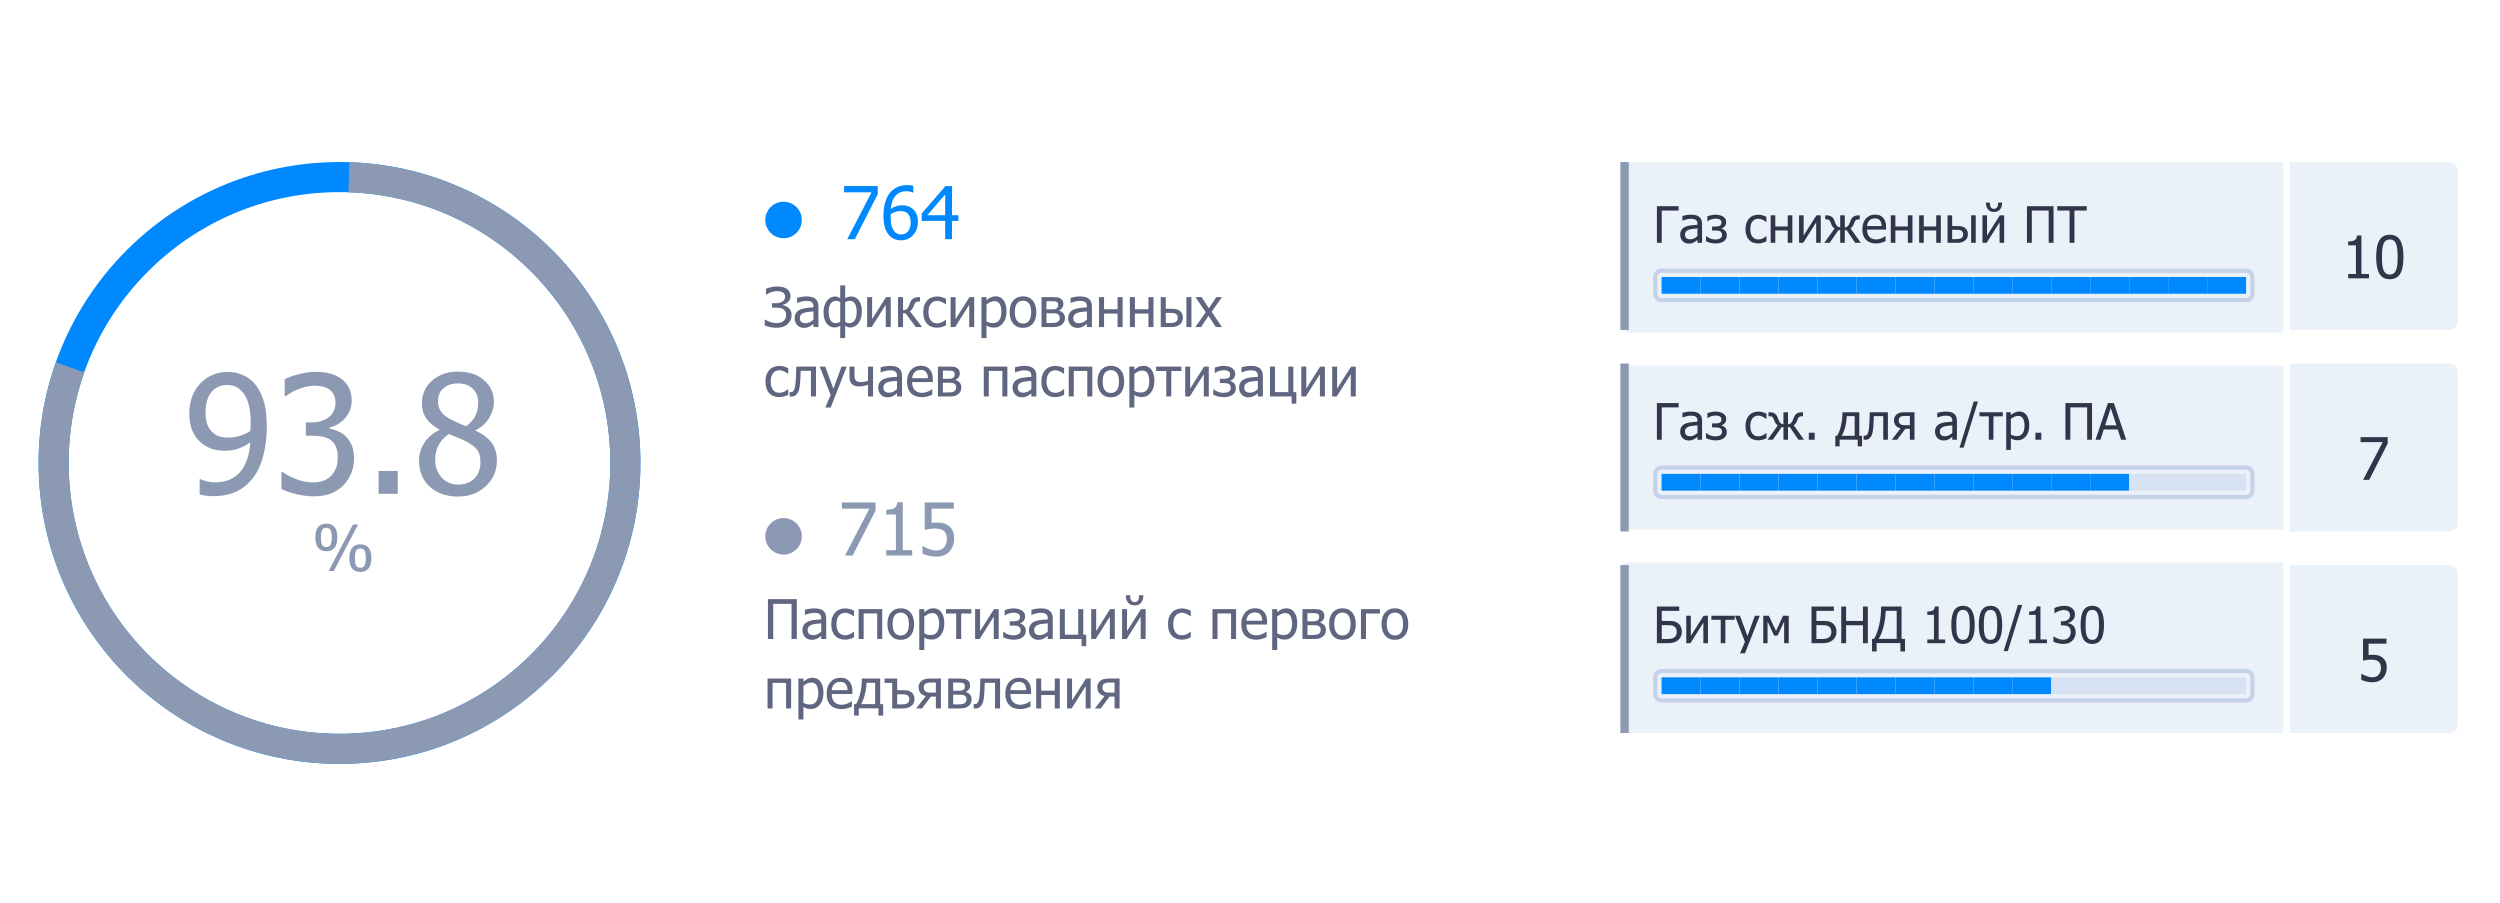 <svg width="324" height="117" viewBox="0 0 324 117" fill="none" xmlns="http://www.w3.org/2000/svg">
<path d="M113.762 25.148L110.785 31H109.8L112.953 24.926H109.394V24.117H113.762V25.148ZM118.962 28.767C118.962 29.122 118.903 29.448 118.786 29.747C118.669 30.046 118.512 30.296 118.315 30.496C118.108 30.709 117.877 30.871 117.621 30.982C117.366 31.089 117.084 31.143 116.775 31.143C116.464 31.143 116.181 31.091 115.925 30.986C115.672 30.881 115.449 30.726 115.255 30.519C115.017 30.27 114.831 29.937 114.695 29.521C114.563 29.102 114.497 28.587 114.497 27.977C114.497 27.379 114.558 26.84 114.682 26.359C114.805 25.875 114.994 25.455 115.25 25.097C115.5 24.749 115.822 24.478 116.216 24.284C116.611 24.086 117.067 23.988 117.584 23.988C117.738 23.988 117.882 23.995 118.014 24.011C118.147 24.026 118.264 24.051 118.366 24.085V24.968H118.324C118.241 24.922 118.121 24.88 117.963 24.843C117.806 24.803 117.638 24.783 117.46 24.783C116.886 24.783 116.423 24.977 116.068 25.365C115.717 25.75 115.509 26.324 115.444 27.085C115.663 26.931 115.888 26.812 116.119 26.729C116.35 26.646 116.603 26.604 116.877 26.604C117.145 26.604 117.379 26.632 117.58 26.687C117.783 26.74 117.994 26.848 118.213 27.011C118.466 27.202 118.654 27.444 118.777 27.737C118.9 28.029 118.962 28.373 118.962 28.767ZM118.024 28.804C118.024 28.521 117.987 28.284 117.913 28.093C117.839 27.901 117.718 27.738 117.552 27.602C117.432 27.504 117.295 27.439 117.141 27.408C116.99 27.378 116.834 27.362 116.674 27.362C116.458 27.362 116.249 27.395 116.045 27.459C115.842 27.524 115.641 27.618 115.444 27.741C115.438 27.809 115.433 27.875 115.43 27.94C115.427 28.002 115.426 28.08 115.426 28.176C115.426 28.653 115.472 29.039 115.564 29.331C115.66 29.624 115.777 29.846 115.916 29.997C116.048 30.142 116.184 30.244 116.322 30.302C116.464 30.361 116.617 30.39 116.78 30.39C117.15 30.39 117.449 30.257 117.677 29.992C117.908 29.727 118.024 29.331 118.024 28.804ZM124.204 28.633H123.386V31H122.498V28.633H119.456V27.663L122.535 24.117H123.386V27.894H124.204V28.633ZM122.498 27.894V25.203L120.178 27.894H122.498Z" fill="#0089FF"/>
<path d="M113.476 66.148L110.499 72H109.515L112.667 65.926H109.108V65.117H113.476V66.148ZM118.219 72H114.863V71.297H116.111V66.684H114.863V66.056C115.334 66.056 115.681 65.989 115.903 65.857C116.128 65.721 116.254 65.467 116.282 65.094H116.998V71.297H118.219V72ZM123.659 69.809C123.659 70.142 123.605 70.45 123.497 70.734C123.393 71.017 123.245 71.262 123.054 71.469C122.859 71.678 122.618 71.843 122.328 71.963C122.041 72.083 121.719 72.143 121.362 72.143C121.032 72.143 120.707 72.106 120.386 72.032C120.069 71.962 119.793 71.868 119.559 71.751V70.775H119.624C119.695 70.828 119.796 70.888 119.929 70.955C120.061 71.02 120.208 71.082 120.368 71.14C120.55 71.205 120.716 71.256 120.867 71.293C121.018 71.327 121.188 71.344 121.376 71.344C121.561 71.344 121.741 71.311 121.916 71.247C122.092 71.179 122.243 71.071 122.369 70.923C122.483 70.787 122.57 70.629 122.628 70.447C122.69 70.265 122.721 70.051 122.721 69.805C122.721 69.561 122.687 69.361 122.619 69.204C122.554 69.046 122.459 68.917 122.332 68.815C122.2 68.698 122.037 68.617 121.843 68.57C121.651 68.521 121.437 68.496 121.2 68.496C120.95 68.496 120.699 68.516 120.447 68.556C120.194 68.593 119.992 68.629 119.841 68.663V65.117H123.618V65.926H120.733V67.757C120.844 67.744 120.953 67.735 121.061 67.729C121.169 67.723 121.268 67.72 121.357 67.72C121.708 67.72 122.006 67.749 122.249 67.808C122.493 67.866 122.727 67.98 122.952 68.15C123.18 68.322 123.354 68.538 123.474 68.797C123.597 69.056 123.659 69.393 123.659 69.809Z" fill="#8C99B2"/>
<path d="M102.193 39.895C102.308 39.994 102.403 40.119 102.477 40.269C102.553 40.417 102.592 40.609 102.592 40.845C102.592 41.076 102.545 41.291 102.453 41.49C102.36 41.686 102.233 41.858 102.072 42.006C101.905 42.159 101.699 42.275 101.454 42.356C101.21 42.437 100.937 42.478 100.636 42.478C100.315 42.478 100.02 42.446 99.752 42.384C99.484 42.319 99.269 42.252 99.108 42.183V41.413H99.156C99.341 41.536 99.565 41.644 99.829 41.739C100.094 41.832 100.36 41.878 100.626 41.878C100.795 41.878 100.962 41.856 101.129 41.812C101.297 41.766 101.438 41.692 101.552 41.59C101.665 41.488 101.748 41.379 101.801 41.261C101.854 41.141 101.881 40.99 101.881 40.81C101.881 40.634 101.849 40.486 101.784 40.366C101.721 40.246 101.632 40.149 101.517 40.075C101.404 40.001 101.267 39.949 101.108 39.919C100.951 39.887 100.782 39.871 100.602 39.871H100.061V39.295H100.532C100.897 39.295 101.191 39.222 101.413 39.077C101.635 38.931 101.746 38.718 101.746 38.439C101.746 38.312 101.718 38.203 101.662 38.113C101.609 38.02 101.533 37.945 101.434 37.888C101.325 37.825 101.211 37.784 101.09 37.763C100.973 37.74 100.843 37.728 100.702 37.728C100.554 37.728 100.409 37.745 100.265 37.78C100.122 37.812 99.987 37.853 99.86 37.901C99.74 37.95 99.634 38.001 99.544 38.054C99.454 38.107 99.38 38.151 99.322 38.186H99.277V37.426C99.434 37.352 99.648 37.284 99.919 37.222C100.189 37.16 100.456 37.128 100.72 37.128C100.985 37.128 101.214 37.151 101.406 37.198C101.598 37.242 101.773 37.314 101.933 37.416C102.106 37.529 102.236 37.663 102.321 37.818C102.409 37.971 102.453 38.153 102.453 38.366C102.453 38.646 102.359 38.889 102.172 39.097C101.987 39.306 101.745 39.442 101.444 39.507V39.559C101.56 39.579 101.684 39.616 101.819 39.669C101.955 39.723 102.08 39.798 102.193 39.895ZM105.421 41.431V40.356C105.266 40.37 105.069 40.389 104.831 40.415C104.595 40.438 104.405 40.471 104.259 40.515C104.086 40.569 103.942 40.651 103.829 40.762C103.716 40.87 103.659 41.023 103.659 41.219C103.659 41.441 103.722 41.609 103.847 41.722C103.971 41.835 104.154 41.892 104.394 41.892C104.6 41.892 104.786 41.848 104.952 41.76C105.119 41.67 105.275 41.56 105.421 41.431ZM105.421 41.971C105.367 42.011 105.296 42.066 105.206 42.138C105.118 42.207 105.032 42.263 104.949 42.304C104.833 42.364 104.721 42.411 104.613 42.443C104.506 42.475 104.356 42.492 104.162 42.492C104.003 42.492 103.851 42.461 103.708 42.401C103.565 42.341 103.439 42.257 103.33 42.148C103.226 42.042 103.143 41.911 103.08 41.757C103.018 41.599 102.987 41.434 102.987 41.261C102.987 40.993 103.043 40.765 103.157 40.578C103.27 40.388 103.449 40.238 103.694 40.127C103.911 40.028 104.168 39.96 104.464 39.923C104.76 39.883 105.078 39.854 105.421 39.836V39.711C105.421 39.559 105.397 39.436 105.351 39.344C105.305 39.249 105.24 39.176 105.157 39.125C105.074 39.072 104.972 39.037 104.852 39.021C104.732 39.003 104.608 38.993 104.481 38.993C104.331 38.993 104.154 39.017 103.951 39.063C103.747 39.107 103.544 39.171 103.34 39.257H103.302V38.595C103.422 38.56 103.595 38.522 103.819 38.48C104.043 38.439 104.265 38.418 104.484 38.418C104.75 38.418 104.974 38.439 105.157 38.48C105.34 38.522 105.504 38.597 105.649 38.706C105.79 38.812 105.895 38.95 105.965 39.118C106.034 39.287 106.069 39.493 106.069 39.735V42.384H105.421V41.971ZM111.695 40.346C111.695 40.69 111.653 40.995 111.567 41.261C111.484 41.524 111.373 41.742 111.234 41.913C111.093 42.086 110.934 42.218 110.756 42.308C110.578 42.396 110.392 42.44 110.198 42.44C110.052 42.44 109.924 42.412 109.813 42.356C109.704 42.301 109.612 42.253 109.536 42.214V43.812H108.891V42.214C108.754 42.286 108.646 42.341 108.565 42.38C108.484 42.42 108.351 42.44 108.166 42.44C107.732 42.44 107.384 42.264 107.123 41.913C106.862 41.559 106.731 41.075 106.731 40.46C106.731 40.136 106.773 39.847 106.856 39.593C106.939 39.339 107.053 39.123 107.199 38.945C107.333 38.781 107.488 38.654 107.664 38.564C107.841 38.471 108.026 38.425 108.218 38.425C108.355 38.425 108.477 38.449 108.586 38.498C108.697 38.544 108.798 38.597 108.891 38.657V36.99H109.536V38.657C109.637 38.595 109.754 38.541 109.886 38.494C110.017 38.448 110.153 38.425 110.291 38.425C110.726 38.425 111.068 38.599 111.318 38.948C111.569 39.295 111.695 39.761 111.695 40.346ZM111.026 40.418C111.026 39.977 110.951 39.628 110.801 39.371C110.653 39.115 110.433 38.987 110.142 38.987C110.022 38.987 109.916 39.003 109.823 39.035C109.733 39.065 109.637 39.099 109.536 39.136V41.718C109.637 41.767 109.719 41.806 109.782 41.836C109.846 41.866 109.94 41.881 110.063 41.881C110.363 41.881 110.599 41.758 110.77 41.51C110.941 41.263 111.026 40.899 111.026 40.418ZM108.891 41.718V39.136C108.808 39.096 108.724 39.062 108.641 39.032C108.558 39.002 108.466 38.987 108.364 38.987C108.068 38.987 107.833 39.103 107.66 39.337C107.487 39.57 107.4 39.934 107.4 40.429C107.4 40.879 107.477 41.234 107.632 41.493C107.789 41.752 108.014 41.881 108.305 41.881C108.42 41.881 108.524 41.864 108.617 41.829C108.709 41.795 108.801 41.758 108.891 41.718ZM115.44 42.384H114.795V39.496L112.971 42.384H112.382V38.512H113.027V41.354L114.829 38.512H115.44V42.384ZM119.499 42.384H118.688L117.36 40.599H117.034V42.384H116.383V38.512H117.034V40.197C117.203 40.194 117.346 40.16 117.464 40.093C117.584 40.023 117.686 39.89 117.769 39.694C117.795 39.636 117.822 39.569 117.852 39.493C117.885 39.416 117.91 39.349 117.929 39.292C118.03 39.007 118.171 38.806 118.352 38.688C118.532 38.571 118.767 38.512 119.055 38.512H119.232V39.073H119.083C118.901 39.073 118.763 39.111 118.671 39.188C118.58 39.262 118.504 39.398 118.442 39.597C118.377 39.798 118.301 39.955 118.213 40.068C118.125 40.179 118.028 40.265 117.922 40.325L119.499 42.384ZM121.458 42.471C121.192 42.471 120.948 42.43 120.726 42.349C120.505 42.266 120.314 42.141 120.154 41.975C119.995 41.809 119.871 41.599 119.783 41.347C119.696 41.093 119.652 40.795 119.652 40.453C119.652 40.113 119.697 39.82 119.787 39.572C119.879 39.325 120.002 39.117 120.154 38.948C120.307 38.78 120.496 38.65 120.723 38.56C120.952 38.468 121.197 38.422 121.458 38.422C121.671 38.422 121.875 38.452 122.072 38.512C122.27 38.572 122.447 38.641 122.602 38.72V39.451H122.564C122.518 39.412 122.457 39.367 122.384 39.316C122.312 39.265 122.224 39.213 122.12 39.16C122.03 39.114 121.924 39.073 121.801 39.039C121.679 39.004 121.561 38.987 121.448 38.987C121.11 38.987 120.839 39.115 120.633 39.371C120.429 39.626 120.328 39.986 120.328 40.453C120.328 40.911 120.426 41.268 120.622 41.524C120.821 41.779 121.096 41.906 121.448 41.906C121.66 41.906 121.862 41.862 122.054 41.774C122.246 41.686 122.416 41.573 122.564 41.434H122.602V42.166C122.537 42.196 122.456 42.233 122.359 42.276C122.262 42.318 122.174 42.349 122.096 42.37C121.985 42.403 121.885 42.427 121.798 42.443C121.71 42.461 121.597 42.471 121.458 42.471ZM126.256 42.384H125.611V39.496L123.788 42.384H123.198V38.512H123.843V41.354L125.646 38.512H126.256V42.384ZM130.447 40.346C130.447 40.99 130.292 41.505 129.983 41.888C129.675 42.27 129.286 42.46 128.814 42.46C128.623 42.46 128.453 42.438 128.305 42.394C128.157 42.35 128.006 42.282 127.851 42.19V43.812H127.199V38.512H127.851V38.917C128.012 38.772 128.192 38.65 128.388 38.553C128.587 38.454 128.803 38.404 129.036 38.404C129.48 38.404 129.826 38.58 130.073 38.931C130.322 39.282 130.447 39.754 130.447 40.346ZM129.775 40.418C129.775 39.977 129.704 39.635 129.563 39.392C129.422 39.147 129.193 39.025 128.877 39.025C128.692 39.025 128.513 39.066 128.339 39.15C128.168 39.23 128.006 39.336 127.851 39.465V41.66C128.022 41.743 128.167 41.799 128.287 41.829C128.41 41.859 128.55 41.874 128.707 41.874C129.044 41.874 129.307 41.751 129.494 41.503C129.681 41.256 129.775 40.894 129.775 40.418ZM134.309 40.45C134.309 41.101 134.152 41.605 133.838 41.961C133.524 42.315 133.105 42.492 132.583 42.492C132.044 42.492 131.62 42.309 131.311 41.944C131.003 41.576 130.849 41.078 130.849 40.45C130.849 39.802 131.008 39.3 131.324 38.941C131.643 38.583 132.063 38.404 132.583 38.404C133.105 38.404 133.524 38.583 133.838 38.941C134.152 39.297 134.309 39.8 134.309 40.45ZM133.637 40.45C133.637 39.948 133.545 39.576 133.363 39.333C133.18 39.088 132.92 38.966 132.583 38.966C132.243 38.966 131.981 39.088 131.796 39.333C131.613 39.576 131.522 39.948 131.522 40.45C131.522 40.935 131.613 41.303 131.796 41.555C131.981 41.805 132.243 41.93 132.583 41.93C132.918 41.93 133.177 41.807 133.359 41.562C133.544 41.315 133.637 40.944 133.637 40.45ZM138.015 41.212C138.015 41.399 137.979 41.566 137.908 41.712C137.836 41.855 137.738 41.975 137.613 42.072C137.456 42.194 137.291 42.278 137.117 42.322C136.946 42.363 136.741 42.384 136.5 42.384H134.978V38.512H136.4C136.684 38.512 136.892 38.521 137.024 38.539C137.156 38.556 137.286 38.599 137.416 38.671C137.552 38.745 137.652 38.843 137.717 38.966C137.782 39.088 137.814 39.234 137.814 39.403C137.814 39.587 137.763 39.754 137.662 39.902C137.56 40.047 137.425 40.161 137.256 40.242L137.273 40.266C137.484 40.319 137.659 40.426 137.8 40.588C137.944 40.75 138.015 40.958 138.015 41.212ZM137.145 39.503C137.145 39.415 137.13 39.339 137.1 39.274C137.072 39.21 137.023 39.159 136.951 39.122C136.868 39.078 136.774 39.052 136.67 39.045C136.569 39.036 136.426 39.032 136.244 39.032H135.623V40.093H136.372C136.532 40.093 136.645 40.086 136.712 40.072C136.779 40.056 136.853 40.023 136.934 39.975C137.01 39.928 137.064 39.866 137.097 39.787C137.129 39.709 137.145 39.614 137.145 39.503ZM137.343 41.216C137.343 41.084 137.323 40.979 137.284 40.9C137.247 40.819 137.164 40.748 137.034 40.685C136.953 40.646 136.867 40.622 136.774 40.612C136.682 40.603 136.553 40.599 136.389 40.599H135.623V41.864H136.188C136.422 41.864 136.603 41.855 136.733 41.836C136.862 41.818 136.973 41.781 137.065 41.725C137.162 41.665 137.233 41.596 137.277 41.517C137.321 41.439 137.343 41.338 137.343 41.216ZM140.865 41.431V40.356C140.71 40.37 140.514 40.389 140.276 40.415C140.04 40.438 139.849 40.471 139.704 40.515C139.53 40.569 139.387 40.651 139.274 40.762C139.161 40.87 139.104 41.023 139.104 41.219C139.104 41.441 139.166 41.609 139.291 41.722C139.416 41.835 139.598 41.892 139.839 41.892C140.045 41.892 140.231 41.848 140.397 41.76C140.563 41.67 140.719 41.56 140.865 41.431ZM140.865 41.971C140.812 42.011 140.74 42.066 140.65 42.138C140.562 42.207 140.477 42.263 140.394 42.304C140.278 42.364 140.166 42.411 140.057 42.443C139.951 42.475 139.801 42.492 139.607 42.492C139.447 42.492 139.296 42.461 139.152 42.401C139.009 42.341 138.883 42.257 138.775 42.148C138.671 42.042 138.587 41.911 138.525 41.757C138.463 41.599 138.431 41.434 138.431 41.261C138.431 40.993 138.488 40.765 138.601 40.578C138.714 40.388 138.894 40.238 139.139 40.127C139.356 40.028 139.612 39.96 139.908 39.923C140.204 39.883 140.523 39.854 140.865 39.836V39.711C140.865 39.559 140.842 39.436 140.796 39.344C140.749 39.249 140.685 39.176 140.602 39.125C140.518 39.072 140.417 39.037 140.296 39.021C140.176 39.003 140.053 38.993 139.926 38.993C139.775 38.993 139.598 39.017 139.395 39.063C139.192 39.107 138.988 39.171 138.785 39.257H138.747V38.595C138.867 38.56 139.039 38.522 139.263 38.48C139.488 38.439 139.709 38.418 139.929 38.418C140.195 38.418 140.419 38.439 140.602 38.48C140.784 38.522 140.948 38.597 141.094 38.706C141.235 38.812 141.34 38.95 141.409 39.118C141.479 39.287 141.513 39.493 141.513 39.735V42.384H140.865V41.971ZM145.49 42.384H144.838V40.64H143.084V42.384H142.432V38.512H143.084V40.079H144.838V38.512H145.49V42.384ZM149.49 42.384H148.839V40.64H147.084V42.384H146.433V38.512H147.084V40.079H148.839V38.512H149.49V42.384ZM153.307 41.184C153.307 41.372 153.269 41.542 153.193 41.694C153.119 41.847 153.017 41.97 152.888 42.065C152.735 42.181 152.572 42.263 152.399 42.311C152.226 42.36 152.003 42.384 151.73 42.384H150.433V38.512H151.085V40.02H151.747C152.039 40.02 152.264 40.035 152.423 40.065C152.585 40.095 152.746 40.169 152.905 40.287C153.039 40.386 153.14 40.513 153.207 40.668C153.274 40.823 153.307 40.995 153.307 41.184ZM152.635 41.195C152.635 41.077 152.614 40.974 152.572 40.886C152.533 40.796 152.467 40.723 152.375 40.668C152.278 40.61 152.167 40.575 152.042 40.564C151.919 40.552 151.743 40.547 151.512 40.547H151.085V41.864H151.498C151.729 41.864 151.908 41.855 152.035 41.836C152.162 41.816 152.272 41.777 152.364 41.722C152.459 41.662 152.527 41.591 152.569 41.51C152.613 41.427 152.635 41.322 152.635 41.195ZM154.41 42.384H153.758V38.512H154.41V42.384ZM158.365 42.384H157.565L156.625 40.921L155.658 42.384H154.919L156.265 40.463L154.933 38.512H155.734L156.667 39.961L157.624 38.512H158.365L157.027 40.418L158.365 42.384ZM101.011 51.471C100.745 51.471 100.501 51.43 100.279 51.349C100.057 51.266 99.867 51.141 99.707 50.975C99.548 50.809 99.424 50.599 99.336 50.347C99.249 50.093 99.204 49.795 99.204 49.453C99.204 49.113 99.25 48.82 99.34 48.572C99.432 48.325 99.555 48.117 99.707 47.948C99.86 47.78 100.049 47.65 100.276 47.56C100.505 47.468 100.75 47.422 101.011 47.422C101.223 47.422 101.428 47.452 101.624 47.512C101.823 47.572 102 47.641 102.155 47.72V48.451H102.117C102.07 48.412 102.01 48.367 101.936 48.316C101.865 48.265 101.777 48.213 101.673 48.16C101.583 48.114 101.476 48.073 101.354 48.039C101.231 48.004 101.114 47.987 101 47.987C100.663 47.987 100.391 48.115 100.186 48.371C99.982 48.626 99.881 48.986 99.881 49.453C99.881 49.911 99.979 50.268 100.175 50.524C100.374 50.779 100.649 50.906 101 50.906C101.213 50.906 101.415 50.862 101.607 50.774C101.799 50.686 101.969 50.573 102.117 50.434H102.155V51.166C102.09 51.196 102.009 51.233 101.912 51.276C101.815 51.318 101.727 51.349 101.649 51.37C101.538 51.403 101.438 51.427 101.35 51.443C101.263 51.461 101.149 51.471 101.011 51.471ZM105.75 51.384H105.098V48.059H103.767C103.76 48.251 103.753 48.436 103.746 48.614C103.739 48.79 103.732 48.949 103.725 49.093C103.711 49.455 103.687 49.759 103.652 50.004C103.62 50.249 103.578 50.446 103.528 50.594C103.477 50.746 103.42 50.865 103.358 50.951C103.298 51.036 103.229 51.114 103.153 51.183C103.075 51.252 102.99 51.304 102.9 51.339C102.81 51.374 102.708 51.391 102.595 51.391C102.558 51.391 102.511 51.39 102.453 51.388C102.395 51.385 102.355 51.384 102.332 51.384V50.816H102.366C102.382 50.816 102.399 50.817 102.415 50.819C102.433 50.821 102.454 50.822 102.477 50.822C102.533 50.822 102.587 50.814 102.64 50.798C102.693 50.782 102.741 50.752 102.782 50.708C102.898 50.595 102.982 50.397 103.035 50.115C103.089 49.831 103.127 49.434 103.15 48.926C103.159 48.736 103.167 48.512 103.174 48.254C103.183 47.995 103.191 47.747 103.198 47.512H105.75V51.384ZM109.74 47.512L107.657 52.812H106.96L107.653 51.197L106.246 47.512H106.949L108.007 50.379L109.061 47.512H109.74ZM113.145 51.384H112.493V49.873C112.289 49.94 112.092 49.992 111.9 50.029C111.708 50.066 111.519 50.084 111.331 50.084C111.167 50.084 111.007 50.063 110.85 50.022C110.695 49.978 110.561 49.907 110.447 49.81C110.334 49.713 110.246 49.589 110.184 49.439C110.124 49.287 110.094 49.108 110.094 48.902V47.512H110.746V48.562C110.746 48.733 110.752 48.869 110.766 48.971C110.78 49.071 110.818 49.168 110.881 49.262C110.934 49.343 111.014 49.406 111.12 49.45C111.229 49.493 111.371 49.515 111.546 49.515C111.699 49.515 111.862 49.5 112.035 49.47C112.211 49.44 112.363 49.404 112.493 49.363V47.512H113.145V51.384ZM116.251 50.431V49.356C116.096 49.37 115.899 49.389 115.661 49.415C115.426 49.438 115.235 49.471 115.089 49.515C114.916 49.569 114.773 49.651 114.66 49.762C114.546 49.87 114.49 50.023 114.49 50.219C114.49 50.441 114.552 50.609 114.677 50.722C114.802 50.835 114.984 50.892 115.225 50.892C115.43 50.892 115.616 50.848 115.783 50.76C115.949 50.67 116.105 50.56 116.251 50.431ZM116.251 50.971C116.198 51.011 116.126 51.066 116.036 51.138C115.948 51.207 115.862 51.263 115.779 51.304C115.664 51.364 115.552 51.411 115.443 51.443C115.337 51.475 115.186 51.492 114.992 51.492C114.833 51.492 114.681 51.461 114.538 51.401C114.395 51.341 114.269 51.257 114.16 51.148C114.056 51.042 113.973 50.911 113.911 50.757C113.848 50.599 113.817 50.434 113.817 50.261C113.817 49.993 113.874 49.765 113.987 49.578C114.1 49.388 114.279 49.238 114.524 49.127C114.742 49.028 114.998 48.96 115.294 48.923C115.59 48.883 115.909 48.854 116.251 48.836V48.711C116.251 48.559 116.228 48.436 116.181 48.344C116.135 48.249 116.071 48.176 115.987 48.125C115.904 48.072 115.802 48.037 115.682 48.021C115.562 48.003 115.438 47.993 115.311 47.993C115.161 47.993 114.984 48.017 114.781 48.063C114.577 48.107 114.374 48.171 114.171 48.257H114.133V47.595C114.253 47.56 114.425 47.522 114.649 47.48C114.873 47.439 115.095 47.418 115.315 47.418C115.581 47.418 115.805 47.439 115.987 47.48C116.17 47.522 116.334 47.597 116.48 47.706C116.621 47.812 116.726 47.95 116.795 48.118C116.864 48.287 116.899 48.493 116.899 48.735V51.384H116.251V50.971ZM119.499 51.474C118.882 51.474 118.403 51.301 118.06 50.954C117.721 50.605 117.551 50.111 117.551 49.47C117.551 48.839 117.716 48.338 118.047 47.966C118.377 47.591 118.809 47.404 119.343 47.404C119.584 47.404 119.796 47.439 119.981 47.508C120.166 47.578 120.328 47.686 120.466 47.834C120.605 47.982 120.711 48.163 120.785 48.378C120.859 48.591 120.896 48.852 120.896 49.162V49.515H118.213C118.213 49.966 118.326 50.31 118.553 50.548C118.779 50.787 119.092 50.906 119.492 50.906C119.636 50.906 119.775 50.889 119.912 50.857C120.05 50.825 120.175 50.783 120.286 50.732C120.404 50.679 120.503 50.628 120.584 50.58C120.665 50.529 120.732 50.481 120.785 50.438H120.823V51.148C120.747 51.178 120.652 51.216 120.539 51.263C120.426 51.307 120.324 51.341 120.234 51.367C120.107 51.401 119.991 51.428 119.887 51.446C119.786 51.465 119.656 51.474 119.499 51.474ZM120.262 49.016C120.257 48.84 120.236 48.689 120.199 48.562C120.162 48.435 120.109 48.328 120.04 48.24C119.964 48.143 119.865 48.069 119.745 48.018C119.627 47.967 119.481 47.941 119.305 47.941C119.132 47.941 118.984 47.968 118.861 48.021C118.741 48.072 118.631 48.147 118.532 48.247C118.435 48.348 118.361 48.462 118.31 48.586C118.259 48.709 118.227 48.852 118.213 49.016H120.262ZM124.592 50.212C124.592 50.399 124.556 50.566 124.484 50.712C124.413 50.855 124.315 50.975 124.19 51.072C124.033 51.194 123.867 51.278 123.694 51.322C123.523 51.363 123.317 51.384 123.077 51.384H121.555V47.512H122.976C123.261 47.512 123.469 47.521 123.6 47.539C123.732 47.556 123.863 47.599 123.992 47.671C124.128 47.745 124.229 47.843 124.294 47.966C124.358 48.088 124.391 48.234 124.391 48.403C124.391 48.587 124.34 48.754 124.238 48.902C124.137 49.047 124.001 49.161 123.833 49.242L123.85 49.266C124.06 49.319 124.236 49.426 124.377 49.588C124.52 49.75 124.592 49.958 124.592 50.212ZM123.722 48.503C123.722 48.415 123.707 48.339 123.677 48.274C123.649 48.21 123.599 48.159 123.528 48.122C123.444 48.078 123.351 48.052 123.247 48.045C123.145 48.036 123.003 48.032 122.82 48.032H122.2V49.093H122.949C123.108 49.093 123.221 49.086 123.288 49.072C123.355 49.056 123.429 49.023 123.51 48.975C123.587 48.928 123.641 48.866 123.673 48.787C123.706 48.709 123.722 48.614 123.722 48.503ZM123.919 50.216C123.919 50.084 123.9 49.979 123.86 49.9C123.823 49.819 123.74 49.748 123.611 49.685C123.53 49.646 123.443 49.622 123.351 49.612C123.258 49.603 123.13 49.599 122.966 49.599H122.2V50.864H122.765C122.998 50.864 123.18 50.855 123.309 50.836C123.439 50.818 123.55 50.781 123.642 50.725C123.739 50.665 123.81 50.596 123.853 50.517C123.897 50.439 123.919 50.338 123.919 50.216ZM130.555 51.384H129.903V48.073H128.149V51.384H127.497V47.512H130.555V51.384ZM133.661 50.431V49.356C133.506 49.37 133.31 49.389 133.072 49.415C132.836 49.438 132.645 49.471 132.5 49.515C132.326 49.569 132.183 49.651 132.07 49.762C131.957 49.87 131.9 50.023 131.9 50.219C131.9 50.441 131.962 50.609 132.087 50.722C132.212 50.835 132.394 50.892 132.635 50.892C132.841 50.892 133.027 50.848 133.193 50.76C133.359 50.67 133.515 50.56 133.661 50.431ZM133.661 50.971C133.608 51.011 133.536 51.066 133.446 51.138C133.358 51.207 133.273 51.263 133.19 51.304C133.074 51.364 132.962 51.411 132.853 51.443C132.747 51.475 132.597 51.492 132.403 51.492C132.243 51.492 132.092 51.461 131.948 51.401C131.805 51.341 131.679 51.257 131.571 51.148C131.467 51.042 131.383 50.911 131.321 50.757C131.259 50.599 131.227 50.434 131.227 50.261C131.227 49.993 131.284 49.765 131.397 49.578C131.51 49.388 131.69 49.238 131.935 49.127C132.152 49.028 132.408 48.96 132.704 48.923C133 48.883 133.319 48.854 133.661 48.836V48.711C133.661 48.559 133.638 48.436 133.592 48.344C133.545 48.249 133.481 48.176 133.398 48.125C133.314 48.072 133.213 48.037 133.092 48.021C132.972 48.003 132.849 47.993 132.722 47.993C132.571 47.993 132.394 48.017 132.191 48.063C131.988 48.107 131.784 48.171 131.581 48.257H131.543V47.595C131.663 47.56 131.835 47.522 132.059 47.48C132.284 47.439 132.505 47.418 132.725 47.418C132.991 47.418 133.215 47.439 133.398 47.48C133.58 47.522 133.744 47.597 133.89 47.706C134.031 47.812 134.136 47.95 134.205 48.118C134.275 48.287 134.309 48.493 134.309 48.735V51.384H133.661V50.971ZM136.767 51.471C136.501 51.471 136.258 51.43 136.036 51.349C135.814 51.266 135.623 51.141 135.464 50.975C135.304 50.809 135.181 50.599 135.093 50.347C135.005 50.093 134.961 49.795 134.961 49.453C134.961 49.113 135.006 48.82 135.096 48.572C135.189 48.325 135.311 48.117 135.464 47.948C135.616 47.78 135.806 47.65 136.032 47.56C136.261 47.468 136.506 47.422 136.767 47.422C136.98 47.422 137.184 47.452 137.381 47.512C137.58 47.572 137.756 47.641 137.911 47.72V48.451H137.873C137.827 48.412 137.767 48.367 137.693 48.316C137.621 48.265 137.533 48.213 137.429 48.16C137.339 48.114 137.233 48.073 137.11 48.039C136.988 48.004 136.87 47.987 136.757 47.987C136.419 47.987 136.148 48.115 135.942 48.371C135.739 48.626 135.637 48.986 135.637 49.453C135.637 49.911 135.735 50.268 135.932 50.524C136.131 50.779 136.406 50.906 136.757 50.906C136.97 50.906 137.172 50.862 137.364 50.774C137.555 50.686 137.725 50.573 137.873 50.434H137.911V51.166C137.847 51.196 137.766 51.233 137.669 51.276C137.572 51.318 137.484 51.349 137.405 51.37C137.294 51.403 137.195 51.427 137.107 51.443C137.019 51.461 136.906 51.471 136.767 51.471ZM141.565 51.384H140.914V48.073H139.159V51.384H138.508V47.512H141.565V51.384ZM145.694 49.45C145.694 50.101 145.537 50.605 145.223 50.961C144.908 51.315 144.49 51.492 143.968 51.492C143.429 51.492 143.005 51.309 142.695 50.944C142.388 50.576 142.234 50.078 142.234 49.45C142.234 48.802 142.393 48.3 142.709 47.941C143.028 47.583 143.448 47.404 143.968 47.404C144.49 47.404 144.908 47.583 145.223 47.941C145.537 48.297 145.694 48.8 145.694 49.45ZM145.022 49.45C145.022 48.948 144.93 48.576 144.748 48.333C144.565 48.088 144.305 47.966 143.968 47.966C143.628 47.966 143.366 48.088 143.181 48.333C142.998 48.576 142.907 48.948 142.907 49.45C142.907 49.935 142.998 50.303 143.181 50.555C143.366 50.805 143.628 50.93 143.968 50.93C144.303 50.93 144.562 50.807 144.744 50.562C144.929 50.315 145.022 49.944 145.022 49.45ZM149.612 49.346C149.612 49.99 149.457 50.505 149.147 50.888C148.84 51.27 148.45 51.46 147.979 51.46C147.787 51.46 147.617 51.438 147.469 51.394C147.321 51.35 147.17 51.282 147.015 51.19V52.812H146.363V47.512H147.015V47.917C147.177 47.772 147.356 47.65 147.552 47.553C147.751 47.454 147.967 47.404 148.201 47.404C148.645 47.404 148.99 47.58 149.237 47.931C149.487 48.282 149.612 48.754 149.612 49.346ZM148.939 49.418C148.939 48.977 148.869 48.635 148.728 48.392C148.587 48.147 148.358 48.025 148.041 48.025C147.856 48.025 147.677 48.066 147.504 48.15C147.333 48.23 147.17 48.336 147.015 48.465V50.66C147.186 50.743 147.332 50.799 147.452 50.829C147.574 50.859 147.714 50.874 147.871 50.874C148.209 50.874 148.471 50.751 148.658 50.503C148.846 50.256 148.939 49.894 148.939 49.418ZM153.117 48.084H151.799V51.384H151.148V48.084H149.83V47.512H153.117V48.084ZM156.66 51.384H156.015V48.496L154.191 51.384H153.602V47.512H154.247V50.354L156.05 47.512H156.66V51.384ZM160.168 50.313C160.168 50.53 160.121 50.714 160.026 50.864C159.931 51.014 159.81 51.133 159.662 51.221C159.521 51.307 159.36 51.37 159.18 51.412C159 51.453 158.82 51.474 158.639 51.474C158.385 51.474 158.145 51.449 157.918 51.398C157.692 51.349 157.466 51.271 157.242 51.162V50.441H157.284C157.441 50.587 157.637 50.702 157.873 50.788C158.111 50.871 158.348 50.913 158.584 50.913C158.686 50.913 158.794 50.902 158.91 50.881C159.028 50.858 159.127 50.824 159.208 50.777C159.314 50.713 159.389 50.643 159.433 50.569C159.479 50.495 159.503 50.394 159.503 50.264C159.503 50.126 159.476 50.015 159.423 49.931C159.372 49.846 159.301 49.782 159.211 49.741C159.121 49.699 159.019 49.674 158.906 49.664C158.795 49.653 158.677 49.647 158.553 49.647H158.095V49.086H158.445C158.533 49.086 158.643 49.083 158.774 49.079C158.906 49.072 159.011 49.053 159.09 49.023C159.189 48.986 159.269 48.934 159.329 48.867C159.389 48.798 159.419 48.682 159.419 48.52C159.419 48.407 159.394 48.316 159.343 48.247C159.292 48.177 159.229 48.123 159.152 48.084C159.074 48.042 158.988 48.014 158.896 48C158.803 47.984 158.714 47.976 158.629 47.976C158.409 47.976 158.198 48.007 157.994 48.07C157.793 48.13 157.62 48.22 157.474 48.34H157.433V47.636C157.599 47.579 157.783 47.528 157.984 47.484C158.187 47.44 158.391 47.418 158.594 47.418C158.758 47.418 158.925 47.435 159.093 47.47C159.264 47.502 159.426 47.559 159.579 47.64C159.722 47.718 159.842 47.827 159.939 47.966C160.036 48.102 160.085 48.27 160.085 48.468C160.085 48.679 160.025 48.864 159.905 49.023C159.787 49.18 159.63 49.284 159.433 49.335V49.359C159.648 49.433 159.824 49.547 159.96 49.699C160.099 49.852 160.168 50.056 160.168 50.313ZM163.018 50.431V49.356C162.863 49.37 162.667 49.389 162.428 49.415C162.193 49.438 162.002 49.471 161.856 49.515C161.683 49.569 161.54 49.651 161.427 49.762C161.313 49.87 161.257 50.023 161.257 50.219C161.257 50.441 161.319 50.609 161.444 50.722C161.569 50.835 161.751 50.892 161.992 50.892C162.197 50.892 162.383 50.848 162.55 50.76C162.716 50.67 162.872 50.56 163.018 50.431ZM163.018 50.971C162.965 51.011 162.893 51.066 162.803 51.138C162.715 51.207 162.63 51.263 162.546 51.304C162.431 51.364 162.319 51.411 162.21 51.443C162.104 51.475 161.954 51.492 161.759 51.492C161.6 51.492 161.449 51.461 161.305 51.401C161.162 51.341 161.036 51.257 160.927 51.148C160.823 51.042 160.74 50.911 160.678 50.757C160.615 50.599 160.584 50.434 160.584 50.261C160.584 49.993 160.641 49.765 160.754 49.578C160.867 49.388 161.046 49.238 161.291 49.127C161.509 49.028 161.765 48.96 162.061 48.923C162.357 48.883 162.676 48.854 163.018 48.836V48.711C163.018 48.559 162.995 48.436 162.949 48.344C162.902 48.249 162.838 48.176 162.754 48.125C162.671 48.072 162.569 48.037 162.449 48.021C162.329 48.003 162.205 47.993 162.078 47.993C161.928 47.993 161.751 48.017 161.548 48.063C161.345 48.107 161.141 48.171 160.938 48.257H160.9V47.595C161.02 47.56 161.192 47.522 161.416 47.48C161.64 47.439 161.862 47.418 162.082 47.418C162.348 47.418 162.572 47.439 162.754 47.48C162.937 47.522 163.101 47.597 163.247 47.706C163.388 47.812 163.493 47.95 163.562 48.118C163.631 48.287 163.666 48.493 163.666 48.735V51.384H163.018V50.971ZM168.003 52.313H167.396V51.384H164.585V47.512H165.237V50.822H166.967V47.512H167.618V50.822H168.003V52.313ZM171.706 51.384H171.061V48.496L169.237 51.384H168.648V47.512H169.293V50.354L171.095 47.512H171.706V51.384ZM175.706 51.384H175.061V48.496L173.238 51.384H172.649V47.512H173.293V50.354L175.096 47.512H175.706V51.384Z" fill="#606580"/>
<path d="M103.271 82.813H102.585V78.261H100.21V82.813H99.523V77.651H103.271V82.813ZM106.433 81.859V80.785C106.278 80.799 106.082 80.818 105.843 80.844C105.608 80.867 105.417 80.9 105.271 80.944C105.098 80.997 104.955 81.079 104.842 81.19C104.728 81.299 104.672 81.451 104.672 81.648C104.672 81.87 104.734 82.037 104.859 82.151C104.984 82.264 105.166 82.32 105.407 82.32C105.612 82.32 105.798 82.277 105.965 82.189C106.131 82.099 106.287 81.989 106.433 81.859ZM106.433 82.4C106.38 82.439 106.308 82.495 106.218 82.567C106.13 82.636 106.045 82.691 105.961 82.733C105.846 82.793 105.734 82.839 105.625 82.872C105.519 82.904 105.369 82.92 105.174 82.92C105.015 82.92 104.864 82.89 104.72 82.83C104.577 82.77 104.451 82.686 104.342 82.577C104.238 82.471 104.155 82.34 104.093 82.185C104.03 82.028 103.999 81.863 103.999 81.689C103.999 81.421 104.056 81.194 104.169 81.007C104.282 80.817 104.461 80.667 104.706 80.556C104.924 80.457 105.18 80.388 105.476 80.351C105.772 80.312 106.091 80.283 106.433 80.265V80.14C106.433 79.987 106.41 79.865 106.363 79.772C106.317 79.678 106.253 79.605 106.169 79.554C106.086 79.501 105.984 79.466 105.864 79.45C105.744 79.431 105.62 79.422 105.493 79.422C105.343 79.422 105.166 79.445 104.963 79.492C104.76 79.535 104.556 79.6 104.353 79.686H104.315V79.024C104.435 78.989 104.607 78.951 104.831 78.909C105.055 78.868 105.277 78.847 105.497 78.847C105.763 78.847 105.987 78.868 106.169 78.909C106.352 78.951 106.516 79.026 106.662 79.135C106.803 79.241 106.908 79.378 106.977 79.547C107.046 79.716 107.081 79.921 107.081 80.164V82.813H106.433V82.4ZM109.539 82.9C109.273 82.9 109.029 82.859 108.808 82.778C108.586 82.695 108.395 82.57 108.236 82.404C108.076 82.237 107.952 82.028 107.865 81.776C107.777 81.522 107.733 81.224 107.733 80.882C107.733 80.542 107.778 80.249 107.868 80.001C107.961 79.754 108.083 79.546 108.236 79.377C108.388 79.209 108.578 79.079 108.804 78.989C109.033 78.897 109.278 78.85 109.539 78.85C109.752 78.85 109.956 78.88 110.153 78.94C110.351 79.001 110.528 79.07 110.683 79.148V79.88H110.645C110.599 79.841 110.539 79.796 110.465 79.745C110.393 79.694 110.305 79.642 110.201 79.589C110.111 79.542 110.005 79.502 109.882 79.467C109.76 79.433 109.642 79.415 109.529 79.415C109.191 79.415 108.92 79.544 108.714 79.8C108.511 80.054 108.409 80.415 108.409 80.882C108.409 81.339 108.507 81.697 108.704 81.953C108.902 82.207 109.177 82.334 109.529 82.334C109.741 82.334 109.944 82.29 110.135 82.203C110.327 82.115 110.497 82.002 110.645 81.863H110.683V82.594C110.618 82.624 110.537 82.661 110.44 82.705C110.343 82.747 110.256 82.778 110.177 82.799C110.066 82.831 109.967 82.856 109.879 82.872C109.791 82.89 109.678 82.9 109.539 82.9ZM114.337 82.813H113.685V79.502H111.931V82.813H111.279V78.94H114.337V82.813ZM118.466 80.878C118.466 81.53 118.309 82.034 117.995 82.39C117.68 82.743 117.262 82.92 116.74 82.92C116.201 82.92 115.777 82.738 115.467 82.373C115.16 82.005 115.006 81.507 115.006 80.878C115.006 80.231 115.165 79.728 115.481 79.37C115.8 79.012 116.22 78.833 116.74 78.833C117.262 78.833 117.68 79.012 117.995 79.37C118.309 79.726 118.466 80.229 118.466 80.878ZM117.793 80.878C117.793 80.377 117.702 80.005 117.52 79.762C117.337 79.517 117.077 79.394 116.74 79.394C116.4 79.394 116.138 79.517 115.953 79.762C115.77 80.005 115.679 80.377 115.679 80.878C115.679 81.364 115.77 81.732 115.953 81.984C116.138 82.234 116.4 82.359 116.74 82.359C117.075 82.359 117.334 82.236 117.516 81.991C117.701 81.744 117.793 81.373 117.793 80.878ZM122.384 80.774C122.384 81.419 122.229 81.933 121.919 82.317C121.612 82.698 121.222 82.889 120.751 82.889C120.559 82.889 120.389 82.867 120.241 82.823C120.093 82.779 119.942 82.711 119.787 82.619V84.241H119.135V78.94H119.787V79.346C119.949 79.2 120.128 79.079 120.324 78.982C120.523 78.883 120.739 78.833 120.973 78.833C121.416 78.833 121.762 79.009 122.009 79.36C122.259 79.711 122.384 80.183 122.384 80.774ZM121.711 80.847C121.711 80.406 121.64 80.064 121.5 79.821C121.359 79.576 121.13 79.454 120.813 79.454C120.628 79.454 120.449 79.495 120.276 79.578C120.105 79.659 119.942 79.764 119.787 79.894V82.088C119.958 82.171 120.104 82.228 120.224 82.258C120.346 82.288 120.486 82.303 120.643 82.303C120.981 82.303 121.243 82.18 121.43 81.932C121.617 81.685 121.711 81.323 121.711 80.847ZM125.888 79.512H124.571V82.813H123.919V79.512H122.602V78.94H125.888V79.512ZM129.432 82.813H128.787V79.925L126.963 82.813H126.374V78.94H127.019V81.783L128.821 78.94H129.432V82.813ZM132.94 81.742C132.94 81.959 132.893 82.142 132.798 82.293C132.703 82.443 132.582 82.562 132.434 82.65C132.293 82.735 132.132 82.799 131.952 82.841C131.772 82.882 131.591 82.903 131.411 82.903C131.157 82.903 130.916 82.877 130.69 82.827C130.463 82.778 130.238 82.7 130.014 82.591V81.87H130.056C130.213 82.015 130.409 82.131 130.645 82.216C130.883 82.3 131.12 82.341 131.356 82.341C131.457 82.341 131.566 82.331 131.681 82.31C131.799 82.287 131.899 82.252 131.98 82.206C132.086 82.141 132.161 82.072 132.205 81.998C132.251 81.924 132.274 81.822 132.274 81.693C132.274 81.554 132.248 81.443 132.195 81.36C132.144 81.275 132.073 81.211 131.983 81.169C131.893 81.128 131.791 81.103 131.678 81.093C131.567 81.082 131.449 81.076 131.324 81.076H130.867V80.514H131.217C131.305 80.514 131.415 80.512 131.546 80.507C131.678 80.5 131.783 80.482 131.862 80.452C131.961 80.415 132.041 80.363 132.101 80.296C132.161 80.227 132.191 80.111 132.191 79.949C132.191 79.836 132.166 79.745 132.115 79.675C132.064 79.606 132 79.552 131.924 79.512C131.846 79.471 131.76 79.443 131.668 79.429C131.575 79.413 131.486 79.405 131.401 79.405C131.181 79.405 130.97 79.436 130.766 79.499C130.565 79.559 130.392 79.649 130.246 79.769H130.205V79.065C130.371 79.007 130.555 78.957 130.756 78.913C130.959 78.869 131.163 78.847 131.366 78.847C131.53 78.847 131.697 78.864 131.865 78.899C132.036 78.931 132.198 78.988 132.351 79.069C132.494 79.147 132.614 79.256 132.711 79.394C132.808 79.531 132.857 79.698 132.857 79.897C132.857 80.108 132.797 80.292 132.676 80.452C132.559 80.609 132.401 80.713 132.205 80.764V80.788C132.42 80.862 132.596 80.975 132.732 81.128C132.871 81.281 132.94 81.485 132.94 81.742ZM135.79 81.859V80.785C135.635 80.799 135.438 80.818 135.2 80.844C134.965 80.867 134.774 80.9 134.628 80.944C134.455 80.997 134.312 81.079 134.198 81.19C134.085 81.299 134.029 81.451 134.029 81.648C134.029 81.87 134.091 82.037 134.216 82.151C134.341 82.264 134.523 82.32 134.763 82.32C134.969 82.32 135.155 82.277 135.322 82.189C135.488 82.099 135.644 81.989 135.79 81.859ZM135.79 82.4C135.736 82.439 135.665 82.495 135.575 82.567C135.487 82.636 135.401 82.691 135.318 82.733C135.203 82.793 135.091 82.839 134.982 82.872C134.876 82.904 134.725 82.92 134.531 82.92C134.372 82.92 134.22 82.89 134.077 82.83C133.934 82.77 133.808 82.686 133.699 82.577C133.595 82.471 133.512 82.34 133.45 82.185C133.387 82.028 133.356 81.863 133.356 81.689C133.356 81.421 133.413 81.194 133.526 81.007C133.639 80.817 133.818 80.667 134.063 80.556C134.28 80.457 134.537 80.388 134.833 80.351C135.129 80.312 135.448 80.283 135.79 80.265V80.14C135.79 79.987 135.767 79.865 135.72 79.772C135.674 79.678 135.609 79.605 135.526 79.554C135.443 79.501 135.341 79.466 135.221 79.45C135.101 79.431 134.977 79.422 134.85 79.422C134.7 79.422 134.523 79.445 134.32 79.492C134.116 79.535 133.913 79.6 133.71 79.686H133.671V79.024C133.792 78.989 133.964 78.951 134.188 78.909C134.412 78.868 134.634 78.847 134.854 78.847C135.119 78.847 135.344 78.868 135.526 78.909C135.709 78.951 135.873 79.026 136.018 79.135C136.159 79.241 136.265 79.378 136.334 79.547C136.403 79.716 136.438 79.921 136.438 80.164V82.813H135.79V82.4ZM140.775 83.742H140.168V82.813H137.357V78.94H138.008V82.251H139.738V78.94H140.39V82.251H140.775V83.742ZM144.477 82.813H143.833V79.925L142.009 82.813H141.42V78.94H142.065V81.783L143.867 78.94H144.477V82.813ZM148.478 82.813H147.833V79.925L146.01 82.813H145.42V78.94H146.065V81.783L147.868 78.94H148.478V82.813ZM148.187 77.141C148.187 77.34 148.163 77.521 148.114 77.685C148.066 77.847 147.996 77.984 147.906 78.094C147.802 78.217 147.684 78.309 147.552 78.372C147.421 78.432 147.252 78.462 147.046 78.462C146.857 78.462 146.69 78.431 146.547 78.368C146.406 78.304 146.287 78.212 146.19 78.094C146.095 77.979 146.024 77.84 145.975 77.678C145.927 77.517 145.902 77.338 145.902 77.141H146.464C146.464 77.453 146.512 77.678 146.61 77.817C146.707 77.954 146.852 78.022 147.046 78.022C147.229 78.022 147.371 77.955 147.473 77.821C147.574 77.684 147.625 77.458 147.625 77.141H148.187ZM153.179 82.9C152.913 82.9 152.669 82.859 152.448 82.778C152.226 82.695 152.035 82.57 151.876 82.404C151.716 82.237 151.592 82.028 151.505 81.776C151.417 81.522 151.373 81.224 151.373 80.882C151.373 80.542 151.418 80.249 151.508 80.001C151.601 79.754 151.723 79.546 151.876 79.377C152.028 79.209 152.218 79.079 152.444 78.989C152.673 78.897 152.918 78.85 153.179 78.85C153.392 78.85 153.596 78.88 153.793 78.94C153.991 79.001 154.168 79.07 154.323 79.148V79.88H154.285C154.239 79.841 154.179 79.796 154.105 79.745C154.033 79.694 153.945 79.642 153.841 79.589C153.751 79.542 153.645 79.502 153.522 79.467C153.4 79.433 153.282 79.415 153.169 79.415C152.831 79.415 152.56 79.544 152.354 79.8C152.151 80.054 152.049 80.415 152.049 80.882C152.049 81.339 152.147 81.697 152.344 81.953C152.542 82.207 152.817 82.334 153.169 82.334C153.381 82.334 153.584 82.29 153.775 82.203C153.967 82.115 154.137 82.002 154.285 81.863H154.323V82.594C154.258 82.624 154.178 82.661 154.08 82.705C153.983 82.747 153.896 82.778 153.817 82.799C153.706 82.831 153.607 82.856 153.519 82.872C153.431 82.89 153.318 82.9 153.179 82.9ZM160.196 82.813H159.544V79.502H157.79V82.813H157.138V78.94H160.196V82.813ZM162.82 82.903C162.203 82.903 161.724 82.73 161.382 82.383C161.042 82.034 160.872 81.539 160.872 80.899C160.872 80.268 161.037 79.767 161.368 79.394C161.698 79.02 162.13 78.833 162.664 78.833C162.905 78.833 163.117 78.868 163.302 78.937C163.487 79.006 163.649 79.115 163.787 79.263C163.926 79.411 164.032 79.592 164.106 79.807C164.18 80.02 164.217 80.281 164.217 80.591V80.944H161.534C161.534 81.395 161.647 81.739 161.874 81.977C162.1 82.215 162.413 82.334 162.813 82.334C162.957 82.334 163.096 82.318 163.233 82.286C163.371 82.254 163.496 82.212 163.607 82.161C163.725 82.108 163.824 82.057 163.905 82.008C163.986 81.958 164.053 81.91 164.106 81.866H164.145V82.577C164.068 82.607 163.974 82.645 163.86 82.691C163.747 82.735 163.645 82.77 163.555 82.795C163.428 82.83 163.313 82.857 163.209 82.875C163.107 82.894 162.977 82.903 162.82 82.903ZM163.583 80.445C163.578 80.269 163.558 80.118 163.521 79.991C163.484 79.864 163.43 79.756 163.361 79.668C163.285 79.571 163.187 79.497 163.066 79.447C162.949 79.396 162.802 79.37 162.626 79.37C162.453 79.37 162.305 79.397 162.182 79.45C162.062 79.501 161.952 79.576 161.853 79.675C161.756 79.777 161.682 79.89 161.631 80.015C161.58 80.138 161.548 80.281 161.534 80.445H163.583ZM168.124 80.774C168.124 81.419 167.97 81.933 167.66 82.317C167.353 82.698 166.963 82.889 166.492 82.889C166.3 82.889 166.13 82.867 165.982 82.823C165.834 82.779 165.683 82.711 165.528 82.619V84.241H164.876V78.94H165.528V79.346C165.69 79.2 165.869 79.079 166.065 78.982C166.264 78.883 166.48 78.833 166.713 78.833C167.157 78.833 167.503 79.009 167.75 79.36C168 79.711 168.124 80.183 168.124 80.774ZM167.452 80.847C167.452 80.406 167.381 80.064 167.24 79.821C167.099 79.576 166.871 79.454 166.554 79.454C166.369 79.454 166.19 79.495 166.017 79.578C165.846 79.659 165.683 79.764 165.528 79.894V82.088C165.699 82.171 165.844 82.228 165.965 82.258C166.087 82.288 166.227 82.303 166.384 82.303C166.722 82.303 166.984 82.18 167.171 81.932C167.358 81.685 167.452 81.323 167.452 80.847ZM171.837 81.641C171.837 81.828 171.802 81.995 171.73 82.14C171.658 82.284 171.56 82.404 171.435 82.501C171.278 82.623 171.113 82.707 170.939 82.75C170.768 82.792 170.563 82.813 170.322 82.813H168.8V78.94H170.222C170.506 78.94 170.714 78.95 170.846 78.968C170.978 78.984 171.108 79.028 171.238 79.1C171.374 79.174 171.475 79.272 171.539 79.394C171.604 79.517 171.636 79.663 171.636 79.831C171.636 80.016 171.585 80.183 171.484 80.331C171.382 80.476 171.247 80.589 171.078 80.67L171.095 80.695C171.306 80.748 171.481 80.855 171.622 81.017C171.766 81.179 171.837 81.387 171.837 81.641ZM170.967 79.932C170.967 79.844 170.952 79.768 170.922 79.703C170.894 79.638 170.845 79.588 170.773 79.55C170.69 79.507 170.596 79.481 170.492 79.474C170.391 79.465 170.248 79.46 170.066 79.46H169.445V80.521H170.194C170.354 80.521 170.467 80.514 170.534 80.5C170.601 80.484 170.675 80.452 170.756 80.403C170.832 80.357 170.886 80.295 170.919 80.216C170.951 80.138 170.967 80.043 170.967 79.932ZM171.165 81.644C171.165 81.513 171.145 81.408 171.106 81.329C171.069 81.248 170.986 81.177 170.856 81.114C170.775 81.075 170.689 81.05 170.596 81.041C170.504 81.032 170.376 81.027 170.211 81.027H169.445V82.293H170.01C170.244 82.293 170.425 82.284 170.555 82.265C170.684 82.246 170.795 82.21 170.887 82.154C170.985 82.094 171.055 82.025 171.099 81.946C171.143 81.868 171.165 81.767 171.165 81.644ZM175.71 80.878C175.71 81.53 175.553 82.034 175.238 82.39C174.924 82.743 174.506 82.92 173.983 82.92C173.445 82.92 173.021 82.738 172.711 82.373C172.404 82.005 172.25 81.507 172.25 80.878C172.25 80.231 172.408 79.728 172.725 79.37C173.044 79.012 173.463 78.833 173.983 78.833C174.506 78.833 174.924 79.012 175.238 79.37C175.553 79.726 175.71 80.229 175.71 80.878ZM175.037 80.878C175.037 80.377 174.946 80.005 174.763 79.762C174.581 79.517 174.321 79.394 173.983 79.394C173.644 79.394 173.381 79.517 173.196 79.762C173.014 80.005 172.922 80.377 172.922 80.878C172.922 81.364 173.014 81.732 173.196 81.984C173.381 82.234 173.644 82.359 173.983 82.359C174.318 82.359 174.577 82.236 174.76 81.991C174.945 81.744 175.037 81.373 175.037 80.878ZM178.84 79.512H177.031V82.813H176.379V78.94H178.84V79.512ZM182.512 80.878C182.512 81.53 182.354 82.034 182.04 82.39C181.726 82.743 181.308 82.92 180.785 82.92C180.247 82.92 179.823 82.738 179.513 82.373C179.205 82.005 179.052 81.507 179.052 80.878C179.052 80.231 179.21 79.728 179.527 79.37C179.846 79.012 180.265 78.833 180.785 78.833C181.308 78.833 181.726 79.012 182.04 79.37C182.354 79.726 182.512 80.229 182.512 80.878ZM181.839 80.878C181.839 80.377 181.748 80.005 181.565 79.762C181.383 79.517 181.123 79.394 180.785 79.394C180.445 79.394 180.183 79.517 179.998 79.762C179.816 80.005 179.724 80.377 179.724 80.878C179.724 81.364 179.816 81.732 179.998 81.984C180.183 82.234 180.445 82.359 180.785 82.359C181.12 82.359 181.379 82.236 181.562 81.991C181.747 81.744 181.839 81.373 181.839 80.878ZM102.529 91.813H101.877V88.502H100.123V91.813H99.472V87.94H102.529V91.813ZM106.721 89.774C106.721 90.419 106.566 90.933 106.256 91.317C105.949 91.698 105.559 91.889 105.088 91.889C104.896 91.889 104.726 91.867 104.578 91.823C104.43 91.779 104.279 91.711 104.124 91.619V93.241H103.472V87.94H104.124V88.346C104.286 88.2 104.465 88.079 104.661 87.982C104.86 87.883 105.076 87.833 105.31 87.833C105.753 87.833 106.099 88.009 106.346 88.36C106.596 88.711 106.721 89.183 106.721 89.774ZM106.048 89.847C106.048 89.406 105.978 89.064 105.837 88.821C105.696 88.576 105.467 88.454 105.15 88.454C104.965 88.454 104.786 88.495 104.613 88.578C104.442 88.659 104.279 88.764 104.124 88.894V91.088C104.295 91.171 104.441 91.228 104.561 91.258C104.683 91.288 104.823 91.303 104.98 91.303C105.318 91.303 105.58 91.18 105.767 90.932C105.954 90.685 106.048 90.323 106.048 89.847ZM109.078 91.903C108.461 91.903 107.981 91.73 107.639 91.383C107.3 91.034 107.13 90.539 107.13 89.899C107.13 89.268 107.295 88.767 107.625 88.394C107.956 88.02 108.388 87.833 108.922 87.833C109.162 87.833 109.375 87.868 109.56 87.937C109.745 88.006 109.907 88.115 110.045 88.263C110.184 88.411 110.29 88.592 110.364 88.807C110.438 89.02 110.475 89.281 110.475 89.591V89.944H107.792C107.792 90.395 107.905 90.739 108.132 90.977C108.358 91.215 108.671 91.334 109.071 91.334C109.214 91.334 109.354 91.318 109.491 91.286C109.629 91.254 109.754 91.212 109.865 91.161C109.983 91.108 110.082 91.057 110.163 91.008C110.244 90.958 110.311 90.91 110.364 90.866H110.402V91.577C110.326 91.607 110.231 91.645 110.118 91.691C110.005 91.735 109.903 91.77 109.813 91.795C109.686 91.83 109.57 91.857 109.466 91.875C109.365 91.894 109.235 91.903 109.078 91.903ZM109.841 89.445C109.836 89.269 109.815 89.118 109.778 88.991C109.741 88.864 109.688 88.756 109.619 88.668C109.543 88.571 109.444 88.497 109.324 88.447C109.206 88.396 109.059 88.37 108.884 88.37C108.71 88.37 108.563 88.397 108.44 88.45C108.32 88.501 108.21 88.576 108.111 88.675C108.014 88.777 107.94 88.89 107.889 89.015C107.838 89.138 107.806 89.281 107.792 89.445H109.841ZM114.455 92.742H113.848V91.802H111.297V92.742H110.69V91.258H110.947C111.166 90.897 111.345 90.427 111.484 89.847C111.625 89.265 111.695 88.629 111.695 87.94H114.07V91.258H114.455V92.742ZM113.418 91.258V88.488H112.309C112.279 89.066 112.199 89.594 112.07 90.073C111.943 90.549 111.782 90.944 111.588 91.258H113.418ZM118.518 90.613C118.518 90.8 118.48 90.97 118.404 91.123C118.33 91.275 118.228 91.399 118.099 91.494C117.946 91.609 117.783 91.691 117.61 91.74C117.436 91.788 117.213 91.813 116.941 91.813H115.627V88.512H114.642V87.94H116.279V89.448H116.958C117.249 89.448 117.475 89.463 117.634 89.493C117.796 89.523 117.956 89.597 118.116 89.715C118.25 89.815 118.35 89.942 118.418 90.097C118.485 90.252 118.518 90.424 118.518 90.613ZM117.846 90.624C117.846 90.506 117.825 90.403 117.783 90.315C117.744 90.225 117.678 90.152 117.585 90.097C117.488 90.039 117.377 90.004 117.253 89.993C117.13 89.981 116.953 89.975 116.722 89.975H116.279V91.293H116.708C116.94 91.293 117.119 91.284 117.246 91.265C117.373 91.244 117.483 91.206 117.575 91.151C117.67 91.091 117.738 91.02 117.78 90.939C117.824 90.856 117.846 90.751 117.846 90.624ZM121.94 91.813H121.288V90.277H120.643L119.496 91.813H118.736L119.981 90.218C119.66 90.123 119.424 89.982 119.274 89.795C119.126 89.608 119.052 89.357 119.052 89.043C119.052 88.851 119.094 88.683 119.177 88.54C119.262 88.394 119.377 88.272 119.52 88.173C119.636 88.094 119.781 88.036 119.957 87.999C120.132 87.96 120.329 87.94 120.546 87.94H121.94V91.813ZM121.288 89.764V88.46H120.581C120.431 88.46 120.312 88.469 120.224 88.485C120.138 88.501 120.055 88.532 119.974 88.578C119.891 88.629 119.827 88.698 119.783 88.786C119.742 88.872 119.721 88.964 119.721 89.064C119.721 89.191 119.735 89.295 119.763 89.376C119.793 89.454 119.846 89.527 119.922 89.594C120.003 89.663 120.101 89.71 120.217 89.733C120.335 89.754 120.463 89.764 120.602 89.764H121.288ZM125.923 90.641C125.923 90.828 125.887 90.995 125.816 91.14C125.744 91.284 125.646 91.404 125.521 91.501C125.364 91.623 125.199 91.707 125.025 91.75C124.854 91.792 124.649 91.813 124.408 91.813H122.886V87.94H124.308C124.592 87.94 124.8 87.95 124.932 87.968C125.063 87.984 125.194 88.028 125.323 88.1C125.46 88.174 125.56 88.272 125.625 88.394C125.69 88.517 125.722 88.663 125.722 88.831C125.722 89.016 125.671 89.183 125.57 89.331C125.468 89.476 125.333 89.589 125.164 89.67L125.181 89.695C125.392 89.748 125.567 89.855 125.708 90.017C125.851 90.179 125.923 90.387 125.923 90.641ZM125.053 88.932C125.053 88.844 125.038 88.768 125.008 88.703C124.98 88.638 124.93 88.588 124.859 88.55C124.776 88.507 124.682 88.481 124.578 88.474C124.476 88.465 124.334 88.46 124.152 88.46H123.531V89.521H124.28C124.439 89.521 124.553 89.514 124.62 89.5C124.687 89.484 124.761 89.452 124.841 89.403C124.918 89.357 124.972 89.295 125.004 89.216C125.037 89.138 125.053 89.043 125.053 88.932ZM125.251 90.644C125.251 90.513 125.231 90.408 125.192 90.329C125.155 90.248 125.071 90.177 124.942 90.114C124.861 90.075 124.774 90.05 124.682 90.041C124.59 90.032 124.461 90.027 124.297 90.027H123.531V91.293H124.096C124.33 91.293 124.511 91.284 124.64 91.265C124.77 91.246 124.881 91.21 124.973 91.154C125.07 91.094 125.141 91.025 125.185 90.946C125.229 90.868 125.251 90.767 125.251 90.644ZM129.608 91.813H128.957V88.488H127.625C127.618 88.68 127.611 88.865 127.605 89.043C127.598 89.219 127.591 89.378 127.584 89.521C127.57 89.884 127.546 90.188 127.511 90.433C127.479 90.678 127.437 90.874 127.386 91.022C127.335 91.175 127.279 91.294 127.216 91.379C127.156 91.465 127.088 91.542 127.012 91.612C126.933 91.681 126.849 91.733 126.759 91.768C126.668 91.802 126.567 91.82 126.454 91.82C126.417 91.82 126.369 91.819 126.311 91.816C126.254 91.814 126.213 91.813 126.19 91.813V91.244H126.225C126.241 91.244 126.257 91.245 126.273 91.248C126.292 91.25 126.313 91.251 126.336 91.251C126.391 91.251 126.445 91.243 126.499 91.227C126.552 91.211 126.599 91.181 126.641 91.137C126.756 91.023 126.841 90.826 126.894 90.544C126.947 90.26 126.985 89.863 127.008 89.355C127.017 89.165 127.026 88.941 127.033 88.682C127.042 88.423 127.05 88.176 127.057 87.94H129.608V91.813ZM132.236 91.903C131.619 91.903 131.14 91.73 130.797 91.383C130.458 91.034 130.288 90.539 130.288 89.899C130.288 89.268 130.453 88.767 130.784 88.394C131.114 88.02 131.546 87.833 132.08 87.833C132.321 87.833 132.533 87.868 132.718 87.937C132.903 88.006 133.065 88.115 133.203 88.263C133.342 88.411 133.448 88.592 133.522 88.807C133.596 89.02 133.633 89.281 133.633 89.591V89.944H130.95C130.95 90.395 131.063 90.739 131.29 90.977C131.516 91.215 131.829 91.334 132.229 91.334C132.373 91.334 132.512 91.318 132.649 91.286C132.787 91.254 132.912 91.212 133.023 91.161C133.141 91.108 133.24 91.057 133.321 91.008C133.402 90.958 133.469 90.91 133.522 90.866H133.56V91.577C133.484 91.607 133.389 91.645 133.276 91.691C133.163 91.735 133.061 91.77 132.971 91.795C132.844 91.83 132.728 91.857 132.624 91.875C132.523 91.894 132.393 91.903 132.236 91.903ZM132.999 89.445C132.994 89.269 132.973 89.118 132.936 88.991C132.899 88.864 132.846 88.756 132.777 88.668C132.701 88.571 132.602 88.497 132.482 88.447C132.364 88.396 132.218 88.37 132.042 88.37C131.869 88.37 131.721 88.397 131.598 88.45C131.478 88.501 131.368 88.576 131.269 88.675C131.172 88.777 131.098 88.89 131.047 89.015C130.996 89.138 130.964 89.281 130.95 89.445H132.999ZM137.35 91.813H136.698V90.069H134.944V91.813H134.292V87.94H134.944V89.507H136.698V87.94H137.35V91.813ZM141.35 91.813H140.706V88.925L138.882 91.813H138.293V87.94H138.937V90.783L140.74 87.94H141.35V91.813ZM145.098 91.813H144.446V90.277H143.801L142.654 91.813H141.895L143.139 90.218C142.818 90.123 142.582 89.982 142.432 89.795C142.284 89.608 142.21 89.357 142.21 89.043C142.21 88.851 142.252 88.683 142.335 88.54C142.42 88.394 142.535 88.272 142.678 88.173C142.794 88.094 142.939 88.036 143.115 87.999C143.291 87.96 143.487 87.94 143.704 87.94H145.098V91.813ZM144.446 89.764V88.46H143.739C143.589 88.46 143.47 88.469 143.382 88.485C143.296 88.501 143.213 88.532 143.132 88.578C143.049 88.629 142.986 88.698 142.942 88.786C142.9 88.872 142.879 88.964 142.879 89.064C142.879 89.191 142.893 89.295 142.921 89.376C142.951 89.454 143.004 89.527 143.08 89.594C143.161 89.663 143.259 89.71 143.375 89.733C143.493 89.754 143.621 89.764 143.76 89.764H144.446Z" fill="#606580"/>
<path d="M32.488 54.879C32.488 53.825 32.391 52.969 32.196 52.31C32.002 51.644 31.735 51.131 31.395 50.771C31.09 50.438 30.782 50.209 30.47 50.084C30.158 49.959 29.815 49.897 29.44 49.897C28.587 49.897 27.908 50.202 27.402 50.812C26.896 51.422 26.642 52.306 26.642 53.464C26.642 54.116 26.726 54.654 26.892 55.077C27.059 55.499 27.329 55.863 27.703 56.169C27.967 56.383 28.265 56.529 28.598 56.605C28.931 56.675 29.288 56.709 29.669 56.709C30.113 56.709 30.591 56.633 31.104 56.48C31.617 56.321 32.065 56.113 32.446 55.856C32.453 55.752 32.46 55.617 32.467 55.451C32.481 55.278 32.488 55.087 32.488 54.879ZM24.531 53.548C24.531 52.75 24.66 52.022 24.916 51.364C25.18 50.705 25.537 50.136 25.987 49.658C26.417 49.2 26.941 48.843 27.558 48.587C28.182 48.33 28.813 48.202 29.451 48.202C30.165 48.202 30.81 48.323 31.385 48.566C31.968 48.802 32.47 49.145 32.893 49.596C33.427 50.164 33.84 50.909 34.131 51.831C34.429 52.754 34.578 53.919 34.578 55.326C34.578 56.609 34.432 57.826 34.141 58.977C33.857 60.121 33.434 61.071 32.872 61.826C32.276 62.631 31.558 63.244 30.72 63.667C29.887 64.09 28.858 64.302 27.631 64.302C27.353 64.302 27.059 64.284 26.747 64.25C26.434 64.222 26.143 64.166 25.873 64.083V62.097H25.977C26.15 62.194 26.421 62.287 26.788 62.377C27.156 62.468 27.53 62.513 27.911 62.513C29.27 62.513 30.338 62.066 31.115 61.171C31.891 60.277 32.331 58.997 32.436 57.333C31.881 57.708 31.35 57.982 30.844 58.155C30.345 58.328 29.801 58.415 29.211 58.415C28.636 58.415 28.113 58.353 27.641 58.228C27.169 58.103 26.695 57.86 26.216 57.5C25.661 57.077 25.242 56.543 24.958 55.898C24.673 55.246 24.531 54.463 24.531 53.548ZM40.777 49.991C40.402 49.991 40.028 50.036 39.653 50.126C39.279 50.216 38.911 50.334 38.551 50.48C38.218 50.618 37.927 50.764 37.677 50.916C37.435 51.069 37.216 51.211 37.022 51.343H36.897V49.148C37.348 48.906 37.958 48.687 38.728 48.493C39.504 48.292 40.243 48.191 40.943 48.191C41.643 48.191 42.254 48.264 42.773 48.41C43.3 48.548 43.775 48.767 44.198 49.065C44.656 49.398 44.999 49.8 45.228 50.272C45.464 50.743 45.582 51.294 45.582 51.925C45.582 52.778 45.301 53.527 44.739 54.172C44.178 54.816 43.505 55.225 42.721 55.399V55.544C43.047 55.607 43.394 55.714 43.762 55.867C44.136 56.019 44.483 56.245 44.802 56.543C45.121 56.841 45.381 57.226 45.582 57.697C45.783 58.162 45.883 58.73 45.883 59.403C45.883 60.103 45.762 60.748 45.519 61.337C45.283 61.92 44.947 62.437 44.51 62.887C44.06 63.359 43.515 63.716 42.877 63.958C42.24 64.201 41.515 64.322 40.704 64.322C39.927 64.322 39.158 64.229 38.395 64.042C37.632 63.854 36.991 63.629 36.471 63.366V61.171H36.617C37.053 61.49 37.639 61.795 38.374 62.086C39.109 62.377 39.844 62.523 40.579 62.523C41.002 62.523 41.425 62.457 41.848 62.325C42.278 62.187 42.635 61.965 42.919 61.66C43.197 61.355 43.408 61.019 43.554 60.651C43.699 60.284 43.772 59.819 43.772 59.257C43.772 58.696 43.689 58.235 43.522 57.874C43.363 57.514 43.138 57.229 42.846 57.021C42.555 56.813 42.208 56.671 41.806 56.595C41.411 56.512 40.981 56.47 40.517 56.47H39.633V54.744H40.319C41.255 54.744 42.014 54.522 42.597 54.078C43.186 53.634 43.481 52.989 43.481 52.144C43.481 51.755 43.404 51.422 43.252 51.145C43.099 50.861 42.905 50.636 42.669 50.469C42.406 50.289 42.115 50.164 41.796 50.095C41.477 50.025 41.137 49.991 40.777 49.991ZM51.551 64H49.066V61.036H51.551V64ZM61.973 52.123C61.973 51.429 61.74 50.85 61.276 50.386C60.811 49.921 60.166 49.689 59.341 49.689C58.586 49.689 57.965 49.897 57.48 50.313C57.001 50.729 56.762 51.291 56.762 51.998C56.762 52.511 56.883 52.944 57.126 53.298C57.376 53.652 57.747 53.971 58.239 54.255C58.454 54.373 58.78 54.536 59.217 54.744C59.66 54.952 60.062 55.115 60.423 55.233C61.026 54.768 61.435 54.293 61.65 53.808C61.865 53.315 61.973 52.754 61.973 52.123ZM62.264 59.881C62.264 59.244 62.139 58.737 61.889 58.363C61.64 57.989 61.158 57.607 60.444 57.219C60.208 57.087 59.893 56.945 59.497 56.792C59.109 56.64 58.669 56.46 58.176 56.252C57.601 56.633 57.161 57.105 56.856 57.666C56.551 58.221 56.398 58.855 56.398 59.569C56.398 60.505 56.679 61.279 57.24 61.889C57.809 62.499 58.52 62.804 59.373 62.804C60.246 62.804 60.947 62.544 61.473 62.024C62 61.497 62.264 60.783 62.264 59.881ZM59.352 64.354C58.582 64.354 57.882 64.239 57.251 64.01C56.62 63.782 56.083 63.452 55.639 63.022C55.202 62.606 54.869 62.114 54.64 61.545C54.419 60.97 54.308 60.363 54.308 59.725C54.308 58.886 54.529 58.117 54.973 57.417C55.424 56.709 56.076 56.148 56.928 55.732V55.669C56.166 55.225 55.601 54.74 55.233 54.213C54.866 53.686 54.682 53.028 54.682 52.237C54.682 51.072 55.122 50.102 56.003 49.325C56.883 48.548 58 48.16 59.352 48.16C60.759 48.16 61.886 48.531 62.732 49.273C63.585 50.008 64.011 50.951 64.011 52.102C64.011 52.795 63.807 53.482 63.398 54.161C62.995 54.841 62.413 55.371 61.65 55.752V55.815C62.552 56.238 63.235 56.751 63.699 57.354C64.164 57.957 64.396 58.734 64.396 59.684C64.396 61.008 63.914 62.117 62.95 63.012C61.993 63.906 60.794 64.354 59.352 64.354Z" fill="#8C99B2"/>
<path d="M43.719 69.648C43.719 70.255 43.597 70.705 43.351 70.999C43.109 71.29 42.757 71.436 42.296 71.436C41.827 71.436 41.471 71.287 41.228 70.991C40.988 70.694 40.868 70.248 40.868 69.652C40.868 69.048 40.991 68.599 41.236 68.305C41.481 68.011 41.835 67.864 42.296 67.864C42.765 67.864 43.119 68.013 43.359 68.309C43.599 68.606 43.719 69.052 43.719 69.648ZM46.413 67.978L43.258 74H42.591L45.746 67.978H46.413ZM48.128 72.33C48.128 72.936 48.005 73.387 47.76 73.68C47.517 73.972 47.165 74.117 46.704 74.117C46.235 74.117 45.879 73.969 45.636 73.672C45.397 73.376 45.277 72.93 45.277 72.334C45.277 71.73 45.399 71.281 45.645 70.987C45.89 70.693 46.243 70.546 46.704 70.546C47.173 70.546 47.528 70.694 47.768 70.991C48.008 71.287 48.128 71.734 48.128 72.33ZM42.999 69.648C42.999 69.238 42.951 68.928 42.854 68.718C42.76 68.507 42.573 68.402 42.296 68.402C42.018 68.402 41.831 68.509 41.733 68.722C41.636 68.935 41.588 69.245 41.588 69.652C41.588 70.056 41.634 70.365 41.725 70.578C41.817 70.791 42.007 70.898 42.296 70.898C42.573 70.898 42.76 70.791 42.854 70.578C42.951 70.365 42.999 70.055 42.999 69.648ZM47.408 72.33C47.408 71.92 47.359 71.61 47.263 71.399C47.168 71.189 46.982 71.084 46.704 71.084C46.427 71.084 46.239 71.19 46.142 71.403C46.045 71.616 45.996 71.927 45.996 72.334C45.996 72.738 46.042 73.047 46.134 73.26C46.226 73.473 46.416 73.579 46.704 73.579C46.982 73.579 47.168 73.473 47.263 73.26C47.359 73.047 47.408 72.737 47.408 72.33Z" fill="#8C99B2"/>
<path d="M83 60C83 81.539 65.539 99 44 99C22.461 99 5 81.539 5 60C5 38.461 22.461 21 44 21C65.539 21 83 38.461 83 60ZM8.9 60C8.9 79.385 24.615 95.1 44 95.1C63.385 95.1 79.1 79.385 79.1 60C79.1 40.615 63.385 24.9 44 24.9C24.615 24.9 8.9 40.615 8.9 60Z" fill="#0089FF"/>
<path d="M7.245 46.959C4.494 54.711 4.265 63.135 6.591 71.025C8.916 78.915 13.677 85.868 20.192 90.889C26.707 95.911 34.643 98.744 42.865 98.983C51.087 99.223 59.175 96.856 65.971 92.222C72.767 87.588 77.924 80.924 80.704 73.183C83.485 65.441 83.746 57.019 81.452 49.12C79.157 41.221 74.423 34.249 67.928 29.203C61.432 24.156 53.507 21.292 45.286 21.021L45.157 24.919C52.556 25.163 59.689 27.74 65.535 32.282C71.381 36.824 75.641 43.098 77.706 50.208C79.772 57.317 79.536 64.897 77.034 71.864C74.531 78.832 69.89 84.829 63.774 89C57.657 93.171 50.378 95.3 42.978 95.085C35.578 94.87 28.436 92.32 22.573 87.8C16.709 83.281 12.425 77.023 10.332 69.922C8.239 62.821 8.445 55.24 10.92 48.263L7.245 46.959Z" fill="#8C99B2"/>
<path d="M101.55 30.875C102.857 30.875 103.917 29.815 103.917 28.508C103.917 27.201 102.857 26.142 101.55 26.142C100.243 26.142 99.183 27.201 99.183 28.508C99.183 29.815 100.243 30.875 101.55 30.875Z" fill="#0089FF"/>
<path d="M101.55 71.875C102.857 71.875 103.917 70.815 103.917 69.508C103.917 68.201 102.857 67.142 101.55 67.142C100.243 67.142 99.183 68.201 99.183 69.508C99.183 70.815 100.243 71.875 101.55 71.875Z" fill="#8C99B2"/>
<path d="M210 22.088C210 21.487 210.487 21 211.088 21H295.908V43.115H211.088C210.487 43.115 210 42.628 210 42.027V22.088Z" fill="#EBF1F9"/>
<path d="M210 21H211.088V42.763H210V21Z" fill="#8C99B2"/>
<path d="M296.759 21H317.434C318.035 21 318.522 21.487 318.522 22.088V41.675C318.522 42.276 318.035 42.763 317.434 42.763H296.759V21Z" fill="#EBF1F9"/>
<path d="M307.023 36.073H304.323V35.508H305.327V31.796H304.323V31.29C304.702 31.29 304.981 31.237 305.16 31.13C305.341 31.021 305.442 30.816 305.465 30.516H306.041V35.508H307.023V36.073ZM311.49 33.302C311.49 34.296 311.345 35.027 311.055 35.493C310.767 35.956 310.322 36.188 309.719 36.188C309.109 36.188 308.662 35.952 308.377 35.478C308.092 35.004 307.949 34.282 307.949 33.309C307.949 32.31 308.093 31.58 308.38 31.119C308.671 30.655 309.117 30.423 309.719 30.423C310.329 30.423 310.777 30.663 311.062 31.141C311.347 31.62 311.49 32.34 311.49 33.302ZM310.538 34.991C310.61 34.807 310.66 34.575 310.69 34.295C310.72 34.015 310.735 33.684 310.735 33.302C310.735 32.923 310.72 32.593 310.69 32.313C310.66 32.032 310.608 31.799 310.534 31.613C310.46 31.425 310.357 31.282 310.225 31.186C310.096 31.087 309.928 31.037 309.719 31.037C309.514 31.037 309.344 31.087 309.21 31.186C309.078 31.282 308.974 31.427 308.897 31.621C308.823 31.809 308.772 32.047 308.745 32.335C308.718 32.623 308.704 32.947 308.704 33.309C308.704 33.696 308.715 34.02 308.738 34.28C308.762 34.541 308.814 34.774 308.894 34.98C308.966 35.17 309.067 35.318 309.199 35.422C309.333 35.524 309.506 35.575 309.719 35.575C309.925 35.575 310.094 35.526 310.225 35.429C310.359 35.33 310.463 35.184 310.538 34.991Z" fill="#303549"/>
<path d="M217.549 27.285H215.365V31.471H214.734V26.724H217.549V27.285ZM219.991 30.594V29.606C219.849 29.619 219.668 29.637 219.449 29.66C219.233 29.681 219.057 29.712 218.923 29.753C218.764 29.802 218.632 29.877 218.528 29.979C218.424 30.079 218.372 30.219 218.372 30.4C218.372 30.604 218.429 30.758 218.544 30.862C218.659 30.966 218.827 31.018 219.048 31.018C219.237 31.018 219.408 30.978 219.561 30.897C219.714 30.814 219.857 30.713 219.991 30.594ZM219.991 31.092C219.942 31.128 219.876 31.179 219.794 31.245C219.713 31.308 219.634 31.359 219.558 31.398C219.451 31.453 219.348 31.495 219.248 31.525C219.151 31.555 219.013 31.57 218.834 31.57C218.687 31.57 218.548 31.542 218.416 31.487C218.285 31.432 218.169 31.354 218.069 31.254C217.973 31.156 217.897 31.036 217.839 30.894C217.782 30.749 217.753 30.598 217.753 30.438C217.753 30.192 217.805 29.982 217.909 29.81C218.014 29.636 218.178 29.498 218.404 29.396C218.603 29.304 218.839 29.241 219.111 29.207C219.383 29.171 219.677 29.145 219.991 29.128V29.013C219.991 28.873 219.97 28.76 219.927 28.675C219.885 28.588 219.825 28.521 219.749 28.474C219.672 28.425 219.579 28.393 219.468 28.379C219.358 28.362 219.244 28.353 219.127 28.353C218.989 28.353 218.827 28.374 218.64 28.417C218.453 28.457 218.265 28.517 218.078 28.595H218.043V27.986C218.154 27.955 218.312 27.92 218.518 27.881C218.725 27.843 218.929 27.824 219.13 27.824C219.375 27.824 219.581 27.843 219.749 27.881C219.917 27.92 220.068 27.989 220.202 28.088C220.331 28.186 220.428 28.313 220.492 28.468C220.556 28.623 220.587 28.812 220.587 29.035V31.471H219.991V31.092ZM223.791 30.486C223.791 30.686 223.748 30.855 223.661 30.993C223.573 31.131 223.462 31.24 223.326 31.321C223.196 31.4 223.049 31.458 222.883 31.497C222.717 31.535 222.551 31.554 222.385 31.554C222.152 31.554 221.931 31.53 221.722 31.484C221.514 31.439 221.307 31.367 221.101 31.267V30.604H221.139C221.283 30.738 221.464 30.844 221.681 30.923C221.9 30.999 222.118 31.037 222.334 31.037C222.428 31.037 222.528 31.028 222.634 31.009C222.742 30.988 222.834 30.956 222.908 30.913C223.006 30.854 223.075 30.79 223.115 30.722C223.158 30.654 223.179 30.56 223.179 30.441C223.179 30.314 223.155 30.212 223.106 30.135C223.059 30.057 222.994 29.998 222.911 29.96C222.829 29.922 222.735 29.898 222.631 29.89C222.529 29.879 222.42 29.874 222.306 29.874H221.885V29.357H222.207C222.288 29.357 222.389 29.355 222.51 29.351C222.631 29.345 222.728 29.328 222.8 29.3C222.891 29.266 222.965 29.218 223.02 29.157C223.075 29.093 223.103 28.986 223.103 28.838C223.103 28.734 223.079 28.65 223.033 28.586C222.986 28.522 222.927 28.472 222.857 28.436C222.785 28.398 222.706 28.372 222.621 28.36C222.536 28.345 222.454 28.337 222.376 28.337C222.174 28.337 221.979 28.366 221.792 28.423C221.608 28.479 221.448 28.561 221.314 28.672H221.276V28.025C221.429 27.972 221.598 27.925 221.783 27.884C221.97 27.844 222.157 27.824 222.344 27.824C222.495 27.824 222.648 27.84 222.803 27.872C222.96 27.901 223.109 27.954 223.249 28.028C223.381 28.1 223.492 28.2 223.581 28.328C223.67 28.453 223.715 28.607 223.715 28.79C223.715 28.983 223.66 29.153 223.549 29.3C223.441 29.445 223.296 29.54 223.115 29.587V29.609C223.313 29.677 223.475 29.781 223.6 29.922C223.728 30.062 223.791 30.25 223.791 30.486ZM227.878 31.551C227.634 31.551 227.41 31.514 227.206 31.439C227.002 31.363 226.826 31.248 226.68 31.095C226.533 30.942 226.419 30.749 226.339 30.518C226.258 30.284 226.217 30.01 226.217 29.695C226.217 29.383 226.259 29.113 226.342 28.886C226.427 28.658 226.539 28.467 226.68 28.312C226.82 28.157 226.994 28.038 227.202 27.955C227.413 27.87 227.638 27.827 227.878 27.827C228.074 27.827 228.262 27.855 228.443 27.91C228.625 27.965 228.788 28.029 228.93 28.101V28.774H228.895C228.853 28.738 228.798 28.696 228.73 28.65C228.664 28.603 228.583 28.555 228.487 28.506C228.404 28.464 228.307 28.427 228.194 28.395C228.081 28.363 227.973 28.347 227.869 28.347C227.558 28.347 227.309 28.465 227.12 28.701C226.933 28.934 226.839 29.266 226.839 29.695C226.839 30.116 226.929 30.445 227.11 30.68C227.293 30.914 227.546 31.031 227.869 31.031C228.064 31.031 228.25 30.991 228.427 30.91C228.603 30.829 228.759 30.725 228.895 30.598H228.93V31.27C228.871 31.298 228.796 31.332 228.707 31.372C228.618 31.41 228.537 31.439 228.465 31.458C228.363 31.488 228.272 31.51 228.191 31.525C228.11 31.542 228.006 31.551 227.878 31.551ZM232.29 31.471H231.691V29.867H230.078V31.471H229.479V27.91H230.078V29.351H231.691V27.91H232.29V31.471ZM235.969 31.471H235.376V28.815L233.7 31.471H233.158V27.91H233.751V30.524L235.408 27.91H235.969V31.471ZM241.159 31.471H240.436L239.317 29.832H239.084V31.471H238.491V29.832H238.258L237.12 31.471H236.428L237.771 29.606C237.666 29.551 237.574 29.471 237.493 29.367C237.413 29.261 237.34 29.108 237.276 28.908C237.219 28.727 237.151 28.602 237.072 28.532C236.994 28.462 236.865 28.427 236.687 28.427H236.55V27.91H236.712C236.974 27.91 237.188 27.963 237.356 28.069C237.526 28.176 237.659 28.362 237.755 28.627C237.774 28.683 237.797 28.746 237.825 28.819C237.855 28.889 237.88 28.948 237.901 28.997C237.971 29.159 238.053 29.276 238.147 29.348C238.24 29.42 238.355 29.46 238.491 29.469V27.91H239.084V29.469C239.22 29.458 239.336 29.417 239.432 29.345C239.529 29.272 239.612 29.157 239.68 28.997C239.704 28.944 239.729 28.882 239.757 28.812C239.787 28.742 239.81 28.68 239.827 28.627C239.92 28.366 240.05 28.181 240.216 28.073C240.382 27.964 240.597 27.91 240.863 27.91H241.026V28.427H240.888C240.721 28.427 240.594 28.462 240.509 28.532C240.426 28.6 240.356 28.725 240.299 28.908C240.239 29.093 240.169 29.238 240.088 29.345C240.008 29.451 239.918 29.532 239.821 29.587L241.159 31.471ZM243.152 31.554C242.584 31.554 242.143 31.395 241.829 31.076C241.517 30.755 241.36 30.3 241.36 29.711C241.36 29.131 241.512 28.67 241.816 28.328C242.12 27.983 242.518 27.811 243.008 27.811C243.23 27.811 243.425 27.843 243.595 27.907C243.765 27.971 243.914 28.07 244.041 28.206C244.169 28.343 244.267 28.509 244.335 28.707C244.403 28.902 244.437 29.143 244.437 29.427V29.753H241.969C241.969 30.167 242.073 30.484 242.282 30.703C242.49 30.922 242.778 31.031 243.146 31.031C243.277 31.031 243.406 31.016 243.531 30.986C243.659 30.957 243.774 30.918 243.876 30.872C243.984 30.823 244.075 30.776 244.15 30.731C244.224 30.685 244.286 30.641 244.335 30.601H244.37V31.254C244.3 31.282 244.212 31.317 244.108 31.359C244.004 31.4 243.911 31.432 243.828 31.455C243.711 31.487 243.605 31.511 243.509 31.528C243.415 31.545 243.296 31.554 243.152 31.554ZM243.853 29.294C243.849 29.132 243.83 28.993 243.796 28.876C243.762 28.759 243.713 28.66 243.649 28.579C243.579 28.49 243.489 28.422 243.378 28.375C243.27 28.329 243.135 28.305 242.973 28.305C242.814 28.305 242.678 28.33 242.565 28.379C242.455 28.425 242.354 28.494 242.263 28.586C242.173 28.679 242.105 28.784 242.058 28.898C242.012 29.011 241.982 29.143 241.969 29.294H243.853ZM247.854 31.471H247.255V29.867H245.642V31.471H245.042V27.91H245.642V29.351H247.255V27.91H247.854V31.471ZM251.533 31.471H250.934V29.867H249.321V31.471H248.721V27.91H249.321V29.351H250.934V27.91H251.533V31.471ZM255.043 30.368C255.043 30.54 255.008 30.696 254.938 30.837C254.87 30.977 254.776 31.091 254.657 31.178C254.517 31.284 254.367 31.359 254.208 31.404C254.048 31.449 253.843 31.471 253.593 31.471H252.4V27.91H253V29.297H253.609C253.876 29.297 254.084 29.311 254.23 29.338C254.379 29.366 254.527 29.434 254.673 29.542C254.797 29.634 254.889 29.75 254.951 29.893C255.012 30.035 255.043 30.194 255.043 30.368ZM254.425 30.378C254.425 30.269 254.406 30.174 254.367 30.094C254.331 30.011 254.271 29.944 254.186 29.893C254.096 29.84 253.994 29.808 253.88 29.797C253.767 29.787 253.604 29.781 253.392 29.781H253V30.993H253.379C253.592 30.993 253.756 30.984 253.873 30.967C253.99 30.948 254.091 30.913 254.176 30.862C254.263 30.807 254.326 30.742 254.364 30.668C254.404 30.591 254.425 30.494 254.425 30.378ZM256.057 31.471H255.458V27.91H256.057V31.471ZM259.739 31.471H259.146V28.815L257.469 31.471H256.927V27.91H257.52V30.524L259.178 27.91H259.739V31.471ZM259.471 26.255C259.471 26.438 259.449 26.605 259.404 26.756C259.36 26.905 259.296 27.03 259.213 27.132C259.117 27.245 259.009 27.33 258.888 27.387C258.767 27.442 258.612 27.47 258.422 27.47C258.248 27.47 258.095 27.441 257.963 27.384C257.834 27.325 257.724 27.241 257.635 27.132C257.548 27.026 257.482 26.898 257.437 26.75C257.393 26.601 257.37 26.436 257.37 26.255H257.887C257.887 26.542 257.931 26.75 258.021 26.877C258.11 27.003 258.244 27.065 258.422 27.065C258.59 27.065 258.721 27.004 258.815 26.88C258.908 26.755 258.955 26.547 258.955 26.255H259.471ZM266.141 31.471H265.509V27.285H263.326V31.471H262.694V26.724H266.141V31.471ZM268.216 31.471V27.285H266.622V26.724H270.441V27.285H268.847V31.471H268.216Z" fill="#303549"/>
<path d="M291.095 35.081H215.341C214.89 35.081 214.525 35.446 214.525 35.897V38.073C214.525 38.524 214.89 38.889 215.341 38.889H291.095C291.545 38.889 291.911 38.524 291.911 38.073V35.897C291.911 35.446 291.545 35.081 291.095 35.081Z" stroke="#C4D3E9" stroke-width="0.544"/>
<path d="M220.391 35.897H215.341V38.073H220.391V35.897Z" fill="#0089FF"/>
<path d="M225.441 35.897H220.391V38.073H225.441V35.897Z" fill="#0089FF"/>
<path d="M230.491 35.897H225.441V38.073H230.491V35.897Z" fill="#0089FF"/>
<path d="M235.542 35.897H230.492V38.073H235.542V35.897Z" fill="#0089FF"/>
<path d="M240.592 35.897H235.542V38.073H240.592V35.897Z" fill="#0089FF"/>
<path d="M245.642 35.897H240.592V38.073H245.642V35.897Z" fill="#0089FF"/>
<path d="M250.693 35.897H245.643V38.073H250.693V35.897Z" fill="#0089FF"/>
<path d="M255.743 35.897H250.693V38.073H255.743V35.897Z" fill="#0089FF"/>
<path d="M260.793 35.897H255.743V38.073H260.793V35.897Z" fill="#0089FF"/>
<path d="M265.843 35.897H260.793V38.073H265.843V35.897Z" fill="#0089FF"/>
<path d="M270.893 35.897H265.843V38.073H270.893V35.897Z" fill="#0089FF"/>
<path d="M275.944 35.897H270.894V38.073H275.944V35.897Z" fill="#0089FF"/>
<path d="M280.994 35.897H275.944V38.073H280.994V35.897Z" fill="#0089FF"/>
<path d="M286.044 35.897H280.994V38.073H286.044V35.897Z" fill="#0089FF"/>
<path d="M291.094 35.897H286.044V38.073H291.094V35.897Z" fill="#0089FF"/>
<path d="M210 48.456C210 47.855 210.487 47.368 211.088 47.368H295.908V68.632H211.088C210.487 68.632 210 68.145 210 67.544V48.456Z" fill="#EBF1F9"/>
<path d="M210 47.116H211.088V68.879H210V47.116Z" fill="#8C99B2"/>
<path d="M296.759 47.116H317.434C318.035 47.116 318.522 47.603 318.522 48.204V67.791C318.522 68.392 318.035 68.879 317.434 68.879H296.759V47.116Z" fill="#EBF1F9"/>
<path d="M309.444 57.48L307.049 62.189H306.257L308.793 57.302H305.929V56.651H309.444V57.48Z" fill="#303549"/>
<path d="M217.549 52.803H215.365V56.988H214.734V52.241H217.549V52.803ZM219.991 56.112V55.123C219.849 55.136 219.668 55.154 219.449 55.178C219.233 55.199 219.057 55.23 218.923 55.27C218.764 55.319 218.632 55.394 218.528 55.496C218.424 55.596 218.372 55.736 218.372 55.917C218.372 56.121 218.429 56.275 218.544 56.379C218.659 56.483 218.827 56.536 219.048 56.536C219.237 56.536 219.408 56.495 219.561 56.414C219.714 56.332 219.857 56.231 219.991 56.112ZM219.991 56.609C219.942 56.645 219.876 56.696 219.794 56.762C219.713 56.826 219.634 56.877 219.558 56.915C219.451 56.97 219.348 57.013 219.248 57.042C219.151 57.072 219.013 57.087 218.834 57.087C218.687 57.087 218.548 57.059 218.416 57.004C218.285 56.949 218.169 56.871 218.069 56.772C217.973 56.674 217.897 56.554 217.839 56.411C217.782 56.267 217.753 56.115 217.753 55.955C217.753 55.709 217.805 55.499 217.909 55.327C218.014 55.153 218.178 55.015 218.404 54.913C218.603 54.822 218.839 54.759 219.111 54.725C219.383 54.689 219.677 54.662 219.991 54.645V54.53C219.991 54.39 219.97 54.278 219.927 54.192C219.885 54.105 219.825 54.038 219.749 53.992C219.672 53.943 219.579 53.911 219.468 53.896C219.358 53.879 219.244 53.87 219.127 53.87C218.989 53.87 218.827 53.892 218.64 53.934C218.453 53.975 218.265 54.034 218.078 54.113H218.043V53.504C218.154 53.472 218.312 53.437 218.518 53.399C218.725 53.36 218.929 53.341 219.13 53.341C219.375 53.341 219.581 53.36 219.749 53.399C219.917 53.437 220.068 53.506 220.202 53.606C220.331 53.704 220.428 53.83 220.492 53.985C220.556 54.14 220.587 54.33 220.587 54.553V56.988H219.991V56.609ZM223.791 56.003C223.791 56.203 223.748 56.372 223.661 56.51C223.573 56.648 223.462 56.758 223.326 56.839C223.196 56.917 223.049 56.976 222.883 57.014C222.717 57.052 222.551 57.071 222.385 57.071C222.152 57.071 221.931 57.048 221.722 57.001C221.514 56.956 221.307 56.884 221.101 56.784V56.121H221.139C221.283 56.255 221.464 56.361 221.681 56.44C221.9 56.517 222.118 56.555 222.334 56.555C222.428 56.555 222.528 56.545 222.634 56.526C222.742 56.505 222.834 56.473 222.908 56.43C223.006 56.371 223.075 56.307 223.115 56.239C223.158 56.171 223.179 56.078 223.179 55.959C223.179 55.831 223.155 55.729 223.106 55.653C223.059 55.574 222.994 55.516 222.911 55.477C222.829 55.439 222.735 55.416 222.631 55.407C222.529 55.396 222.42 55.391 222.306 55.391H221.885V54.875H222.207C222.288 54.875 222.389 54.873 222.51 54.868C222.631 54.862 222.728 54.845 222.8 54.817C222.891 54.783 222.965 54.736 223.02 54.674C223.075 54.61 223.103 54.504 223.103 54.355C223.103 54.251 223.079 54.167 223.033 54.103C222.986 54.039 222.927 53.989 222.857 53.953C222.785 53.915 222.706 53.89 222.621 53.877C222.536 53.862 222.454 53.855 222.376 53.855C222.174 53.855 221.979 53.883 221.792 53.941C221.608 53.996 221.448 54.079 221.314 54.189H221.276V53.542C221.429 53.489 221.598 53.442 221.783 53.402C221.97 53.361 222.157 53.341 222.344 53.341C222.495 53.341 222.648 53.357 222.803 53.389C222.96 53.419 223.109 53.471 223.249 53.545C223.381 53.617 223.492 53.717 223.581 53.845C223.67 53.97 223.715 54.124 223.715 54.307C223.715 54.501 223.66 54.671 223.549 54.817C223.441 54.962 223.296 55.057 223.115 55.104V55.127C223.313 55.194 223.475 55.299 223.6 55.439C223.728 55.579 223.791 55.767 223.791 56.003ZM227.878 57.068C227.634 57.068 227.41 57.031 227.206 56.956C227.002 56.88 226.826 56.765 226.68 56.612C226.533 56.459 226.419 56.267 226.339 56.035C226.258 55.801 226.217 55.527 226.217 55.213C226.217 54.9 226.259 54.63 226.342 54.403C226.427 54.175 226.539 53.984 226.68 53.829C226.82 53.674 226.994 53.555 227.202 53.472C227.413 53.387 227.638 53.344 227.878 53.344C228.074 53.344 228.262 53.372 228.443 53.427C228.625 53.483 228.788 53.546 228.93 53.619V54.291H228.895C228.853 54.255 228.798 54.214 228.73 54.167C228.664 54.12 228.583 54.072 228.487 54.023C228.404 53.981 228.307 53.944 228.194 53.912C228.081 53.88 227.973 53.864 227.869 53.864C227.558 53.864 227.309 53.982 227.12 54.218C226.933 54.452 226.839 54.783 226.839 55.213C226.839 55.633 226.929 55.962 227.11 56.198C227.293 56.431 227.546 56.548 227.869 56.548C228.064 56.548 228.25 56.508 228.427 56.427C228.603 56.346 228.759 56.242 228.895 56.115H228.93V56.788C228.871 56.815 228.796 56.849 228.707 56.889C228.618 56.928 228.537 56.956 228.465 56.976C228.363 57.005 228.272 57.028 228.191 57.042C228.11 57.059 228.006 57.068 227.878 57.068ZM233.802 56.988H233.078L231.959 55.35H231.726V56.988H231.133V55.35H230.901L229.762 56.988H229.071L230.413 55.123C230.309 55.068 230.216 54.988 230.135 54.884C230.055 54.778 229.982 54.625 229.919 54.425C229.861 54.245 229.793 54.119 229.715 54.049C229.636 53.979 229.507 53.944 229.329 53.944H229.192V53.427H229.354C229.616 53.427 229.83 53.48 229.998 53.587C230.168 53.693 230.301 53.879 230.397 54.145C230.416 54.2 230.439 54.264 230.467 54.336C230.497 54.406 230.522 54.465 230.543 54.514C230.614 54.676 230.695 54.793 230.789 54.865C230.882 54.937 230.997 54.978 231.133 54.986V53.427H231.726V54.986C231.862 54.976 231.978 54.934 232.074 54.862C232.171 54.79 232.254 54.674 232.322 54.514C232.346 54.461 232.371 54.4 232.399 54.33C232.429 54.259 232.452 54.198 232.469 54.145C232.563 53.883 232.692 53.698 232.858 53.59C233.024 53.481 233.239 53.427 233.505 53.427H233.668V53.944H233.531C233.363 53.944 233.236 53.979 233.151 54.049C233.068 54.117 232.998 54.242 232.941 54.425C232.881 54.61 232.811 54.756 232.73 54.862C232.65 54.968 232.56 55.049 232.463 55.104L233.802 56.988ZM235.182 56.988H234.42V56.08H235.182V56.988ZM241.319 57.843H240.761V56.979H238.415V57.843H237.857V56.478H238.093C238.295 56.147 238.459 55.714 238.587 55.181C238.716 54.645 238.781 54.061 238.781 53.427H240.965V56.478H241.319V57.843ZM240.366 56.478V53.931H239.345C239.318 54.462 239.245 54.948 239.126 55.388C239.009 55.826 238.861 56.189 238.682 56.478H240.366ZM244.669 56.988H244.07V53.931H242.846C242.84 54.107 242.833 54.278 242.827 54.441C242.82 54.603 242.814 54.749 242.808 54.881C242.795 55.215 242.773 55.494 242.741 55.719C242.711 55.945 242.673 56.125 242.626 56.261C242.579 56.402 242.527 56.511 242.47 56.59C242.414 56.668 242.352 56.74 242.282 56.803C242.209 56.867 242.132 56.915 242.049 56.947C241.966 56.979 241.873 56.995 241.768 56.995C241.734 56.995 241.691 56.994 241.638 56.992C241.585 56.989 241.547 56.988 241.526 56.988V56.465H241.558C241.573 56.465 241.588 56.467 241.603 56.469C241.62 56.471 241.639 56.472 241.66 56.472C241.711 56.472 241.761 56.464 241.81 56.45C241.859 56.435 241.902 56.407 241.941 56.367C242.047 56.263 242.124 56.081 242.173 55.822C242.222 55.56 242.257 55.196 242.278 54.728C242.287 54.554 242.294 54.348 242.301 54.11C242.309 53.871 242.317 53.644 242.323 53.427H244.669V56.988ZM248.119 56.988H247.519V55.576H246.927L245.871 56.988H245.173L246.318 55.522C246.022 55.435 245.805 55.305 245.667 55.133C245.531 54.961 245.463 54.73 245.463 54.441C245.463 54.265 245.501 54.111 245.578 53.979C245.657 53.845 245.762 53.732 245.894 53.641C246 53.569 246.134 53.516 246.295 53.481C246.457 53.445 246.637 53.427 246.837 53.427H248.119V56.988ZM247.519 55.104V53.906H246.869C246.731 53.906 246.622 53.913 246.541 53.928C246.462 53.943 246.386 53.971 246.311 54.014C246.235 54.061 246.176 54.124 246.136 54.205C246.098 54.284 246.079 54.369 246.079 54.46C246.079 54.577 246.091 54.673 246.117 54.747C246.144 54.819 246.193 54.886 246.263 54.948C246.338 55.012 246.428 55.054 246.534 55.075C246.643 55.095 246.761 55.104 246.888 55.104H247.519ZM253.019 56.112V55.123C252.876 55.136 252.696 55.154 252.477 55.178C252.26 55.199 252.085 55.23 251.951 55.27C251.791 55.319 251.66 55.394 251.555 55.496C251.451 55.596 251.399 55.736 251.399 55.917C251.399 56.121 251.457 56.275 251.571 56.379C251.686 56.483 251.854 56.536 252.075 56.536C252.264 56.536 252.435 56.495 252.588 56.414C252.741 56.332 252.885 56.231 253.019 56.112ZM253.019 56.609C252.97 56.645 252.904 56.696 252.821 56.762C252.74 56.826 252.662 56.877 252.585 56.915C252.479 56.97 252.376 57.013 252.276 57.042C252.178 57.072 252.04 57.087 251.862 57.087C251.715 57.087 251.576 57.059 251.444 57.004C251.312 56.949 251.196 56.871 251.096 56.772C251.001 56.674 250.924 56.554 250.867 56.411C250.809 56.267 250.781 56.115 250.781 55.955C250.781 55.709 250.833 55.499 250.937 55.327C251.041 55.153 251.206 55.015 251.431 54.913C251.631 54.822 251.867 54.759 252.139 54.725C252.411 54.689 252.704 54.662 253.019 54.645V54.53C253.019 54.39 252.998 54.278 252.955 54.192C252.912 54.105 252.853 54.038 252.776 53.992C252.7 53.943 252.606 53.911 252.496 53.896C252.385 53.879 252.272 53.87 252.155 53.87C252.017 53.87 251.854 53.892 251.667 53.934C251.48 53.975 251.293 54.034 251.106 54.113H251.071V53.504C251.181 53.472 251.34 53.437 251.546 53.399C251.752 53.36 251.956 53.341 252.158 53.341C252.402 53.341 252.609 53.36 252.776 53.399C252.944 53.437 253.095 53.506 253.229 53.606C253.359 53.704 253.456 53.83 253.519 53.985C253.583 54.14 253.615 54.33 253.615 54.553V56.988H253.019V56.609ZM256.347 52.028L254.488 58.021H253.95L255.799 52.028H256.347ZM259.561 53.953H258.349V56.988H257.75V53.953H256.538V53.427H259.561V53.953ZM262.994 55.114C262.994 55.707 262.852 56.18 262.567 56.532C262.284 56.883 261.926 57.058 261.492 57.058C261.316 57.058 261.16 57.038 261.024 56.998C260.888 56.958 260.749 56.895 260.606 56.81V58.302H260.007V53.427H260.606V53.8C260.755 53.666 260.92 53.555 261.1 53.466C261.283 53.374 261.482 53.328 261.696 53.328C262.105 53.328 262.422 53.49 262.65 53.813C262.879 54.136 262.994 54.57 262.994 55.114ZM262.375 55.181C262.375 54.775 262.311 54.46 262.181 54.237C262.051 54.012 261.841 53.899 261.55 53.899C261.38 53.899 261.215 53.937 261.056 54.014C260.898 54.088 260.749 54.185 260.606 54.304V56.322C260.763 56.398 260.897 56.451 261.008 56.478C261.12 56.506 261.249 56.52 261.394 56.52C261.704 56.52 261.945 56.406 262.117 56.179C262.289 55.951 262.375 55.618 262.375 55.181ZM264.55 56.988H263.788V56.08H264.55V56.988ZM271.127 56.988H270.495V52.803H268.312V56.988H267.68V52.241H271.127V56.988ZM271.579 56.988L273.18 52.241H273.957L275.558 56.988H274.892L274.461 55.662H272.647L272.217 56.988H271.579ZM274.286 55.123L273.553 52.885L272.823 55.123H274.286Z" fill="#303549"/>
<path d="M291.095 60.598H215.341C214.89 60.598 214.525 60.964 214.525 61.414V63.591C214.525 64.041 214.89 64.407 215.341 64.407H291.095C291.545 64.407 291.911 64.041 291.911 63.591V61.414C291.911 60.964 291.545 60.598 291.095 60.598Z" stroke="#C4D3E9" stroke-width="0.544"/>
<path d="M220.391 61.414H215.341V63.59H220.391V61.414Z" fill="#0089FF"/>
<path d="M225.441 61.414H220.391V63.59H225.441V61.414Z" fill="#0089FF"/>
<path d="M230.491 61.414H225.441V63.59H230.491V61.414Z" fill="#0089FF"/>
<path d="M235.542 61.414H230.492V63.59H235.542V61.414Z" fill="#0089FF"/>
<path d="M240.592 61.414H235.542V63.59H240.592V61.414Z" fill="#0089FF"/>
<path d="M245.642 61.414H240.592V63.59H245.642V61.414Z" fill="#0089FF"/>
<path d="M250.693 61.414H245.643V63.59H250.693V61.414Z" fill="#0089FF"/>
<path d="M255.743 61.414H250.693V63.59H255.743V61.414Z" fill="#0089FF"/>
<path d="M260.793 61.414H255.743V63.59H260.793V61.414Z" fill="#0089FF"/>
<path d="M265.843 61.414H260.793V63.59H265.843V61.414Z" fill="#0089FF"/>
<path d="M270.893 61.414H265.843V63.59H270.893V61.414Z" fill="#0089FF"/>
<path d="M275.944 61.414H270.894V63.59H275.944V61.414Z" fill="#0089FF"/>
<path d="M280.994 61.414H275.944V63.59H280.994V61.414Z" fill="#D7E2F2"/>
<path d="M286.044 61.414H280.994V63.59H286.044V61.414Z" fill="#D7E2F2"/>
<path d="M291.094 61.414H286.044V63.59H291.094V61.414Z" fill="#D7E2F2"/>
<path d="M210 73.973C210 73.373 210.487 72.885 211.088 72.885H295.908V95H211.088C210.487 95 210 94.513 210 93.912V73.973Z" fill="#EBF1F9"/>
<path d="M210 73.232H211.088V94.995H210V73.232Z" fill="#8C99B2"/>
<path d="M296.759 73.232H317.434C318.035 73.232 318.522 73.719 318.522 74.32V93.907C318.522 94.508 318.035 94.995 317.434 94.995H296.759V73.232Z" fill="#EBF1F9"/>
<path d="M309.321 86.542C309.321 86.81 309.278 87.058 309.191 87.286C309.107 87.514 308.988 87.711 308.834 87.877C308.678 88.046 308.483 88.179 308.25 88.275C308.02 88.372 307.761 88.421 307.473 88.421C307.208 88.421 306.946 88.391 306.688 88.331C306.433 88.274 306.211 88.199 306.022 88.104V87.32H306.074C306.131 87.362 306.213 87.41 306.32 87.465C306.427 87.517 306.544 87.566 306.673 87.613C306.82 87.665 306.953 87.706 307.075 87.736C307.196 87.763 307.333 87.777 307.484 87.777C307.633 87.777 307.778 87.751 307.919 87.699C308.061 87.644 308.182 87.558 308.284 87.439C308.375 87.329 308.445 87.202 308.492 87.055C308.542 86.909 308.566 86.737 308.566 86.538C308.566 86.343 308.539 86.181 308.485 86.055C308.432 85.929 308.356 85.824 308.254 85.743C308.147 85.648 308.016 85.583 307.86 85.546C307.706 85.506 307.534 85.486 307.343 85.486C307.142 85.486 306.94 85.502 306.736 85.534C306.533 85.564 306.371 85.593 306.249 85.62V82.767H309.288V83.418H306.967V84.891C307.056 84.881 307.144 84.874 307.231 84.868C307.318 84.864 307.397 84.861 307.469 84.861C307.752 84.861 307.991 84.885 308.187 84.932C308.383 84.979 308.571 85.071 308.752 85.207C308.936 85.346 309.076 85.519 309.173 85.728C309.272 85.936 309.321 86.207 309.321 86.542Z" fill="#303549"/>
<path d="M217.967 81.887C217.967 82.116 217.922 82.325 217.833 82.512C217.744 82.699 217.624 82.851 217.473 82.968C217.294 83.108 217.103 83.208 216.899 83.267C216.695 83.327 216.431 83.356 216.108 83.356H214.734V78.61H217.626V79.171H215.365V80.471H216.127C216.45 80.471 216.714 80.49 216.918 80.529C217.122 80.565 217.314 80.653 217.495 80.793C217.657 80.919 217.776 81.074 217.852 81.259C217.929 81.444 217.967 81.653 217.967 81.887ZM217.307 81.9C217.307 81.74 217.28 81.6 217.227 81.479C217.176 81.358 217.094 81.26 216.982 81.185C216.865 81.107 216.73 81.059 216.577 81.042C216.424 81.025 216.208 81.016 215.93 81.016H215.365V82.818H215.914C216.196 82.818 216.413 82.804 216.564 82.776C216.717 82.749 216.851 82.695 216.966 82.617C217.085 82.534 217.171 82.437 217.224 82.327C217.279 82.214 217.307 82.072 217.307 81.9ZM221.349 83.356H220.756V80.701L219.079 83.356H218.538V79.796H219.13V82.41L220.788 79.796H221.349V83.356ZM224.818 80.322H223.606V83.356H223.007V80.322H221.796V79.796H224.818V80.322ZM228.063 79.796L226.147 84.67H225.506L226.144 83.184L224.85 79.796H225.497L226.469 82.432L227.438 79.796H228.063ZM231.819 83.356H231.226V80.557L230.371 82.375H229.925L229.077 80.557V83.356H228.516V79.796H229.24L230.177 81.772L231.082 79.796H231.819V83.356ZM238.007 81.887C238.007 82.116 237.962 82.325 237.873 82.512C237.783 82.699 237.663 82.851 237.512 82.968C237.334 83.108 237.143 83.208 236.939 83.267C236.735 83.327 236.471 83.356 236.148 83.356H234.774V78.61H237.665V79.171H235.405V80.471H236.167C236.49 80.471 236.754 80.49 236.958 80.529C237.162 80.565 237.354 80.653 237.535 80.793C237.696 80.919 237.815 81.074 237.892 81.259C237.968 81.444 238.007 81.653 238.007 81.887ZM237.347 81.9C237.347 81.74 237.32 81.6 237.267 81.479C237.216 81.358 237.134 81.26 237.021 81.185C236.905 81.107 236.77 81.059 236.617 81.042C236.464 81.025 236.248 81.016 235.969 81.016H235.405V82.818H235.953C236.236 82.818 236.453 82.804 236.604 82.776C236.757 82.749 236.891 82.695 237.006 82.617C237.125 82.534 237.211 82.437 237.264 82.327C237.319 82.214 237.347 82.072 237.347 81.9ZM242.071 83.356H241.44V81.032H239.256V83.356H238.625V78.61H239.256V80.471H241.44V78.61H242.071V83.356ZM246.891 84.431H246.292V83.344H243.213V84.431H242.613V82.795H242.871C243.148 82.343 243.37 81.75 243.538 81.016C243.708 80.281 243.793 79.479 243.793 78.61H246.442V82.795H246.891V84.431ZM245.811 82.795V79.158H244.386C244.356 79.925 244.26 80.621 244.099 81.246C243.937 81.871 243.731 82.387 243.48 82.795H245.811ZM252.094 83.356H249.78V82.872H250.641V79.69H249.78V79.257C250.105 79.257 250.344 79.211 250.497 79.12C250.652 79.026 250.739 78.851 250.758 78.594H251.253V82.872H252.094V83.356ZM255.923 80.981C255.923 81.834 255.799 82.46 255.55 82.859C255.303 83.257 254.922 83.455 254.406 83.455C253.883 83.455 253.499 83.252 253.255 82.846C253.01 82.44 252.888 81.821 252.888 80.988C252.888 80.131 253.011 79.505 253.258 79.11C253.507 78.713 253.889 78.514 254.406 78.514C254.928 78.514 255.312 78.719 255.556 79.129C255.801 79.539 255.923 80.157 255.923 80.981ZM255.107 82.429C255.169 82.272 255.212 82.073 255.238 81.833C255.263 81.592 255.276 81.309 255.276 80.981C255.276 80.656 255.263 80.374 255.238 80.133C255.212 79.893 255.167 79.694 255.104 79.534C255.04 79.373 254.952 79.25 254.839 79.168C254.729 79.082 254.584 79.04 254.406 79.04C254.229 79.04 254.084 79.082 253.969 79.168C253.856 79.25 253.767 79.375 253.701 79.54C253.637 79.702 253.594 79.906 253.57 80.153C253.547 80.399 253.535 80.677 253.535 80.988C253.535 81.319 253.545 81.597 253.564 81.82C253.585 82.043 253.63 82.243 253.698 82.419C253.759 82.583 253.847 82.709 253.959 82.799C254.074 82.886 254.223 82.929 254.406 82.929C254.582 82.929 254.726 82.888 254.839 82.805C254.954 82.72 255.043 82.594 255.107 82.429ZM259.487 80.981C259.487 81.834 259.363 82.46 259.114 82.859C258.868 83.257 258.486 83.455 257.97 83.455C257.447 83.455 257.063 83.252 256.819 82.846C256.574 82.44 256.452 81.821 256.452 80.988C256.452 80.131 256.575 79.505 256.822 79.11C257.071 78.713 257.453 78.514 257.97 78.514C258.493 78.514 258.876 78.719 259.121 79.129C259.365 79.539 259.487 80.157 259.487 80.981ZM258.671 82.429C258.733 82.272 258.776 82.073 258.802 81.833C258.827 81.592 258.84 81.309 258.84 80.981C258.84 80.656 258.827 80.374 258.802 80.133C258.776 79.893 258.732 79.694 258.668 79.534C258.604 79.373 258.516 79.25 258.403 79.168C258.293 79.082 258.148 79.04 257.97 79.04C257.793 79.04 257.648 79.082 257.533 79.168C257.42 79.25 257.331 79.375 257.265 79.54C257.201 79.702 257.158 79.906 257.134 80.153C257.111 80.399 257.099 80.677 257.099 80.988C257.099 81.319 257.109 81.597 257.128 81.82C257.149 82.043 257.194 82.243 257.262 82.419C257.324 82.583 257.411 82.709 257.523 82.799C257.638 82.886 257.787 82.929 257.97 82.929C258.146 82.929 258.291 82.888 258.403 82.805C258.518 82.72 258.607 82.594 258.671 82.429ZM262.073 78.396L260.214 84.389H259.675L261.524 78.396H262.073ZM265.286 83.356H262.972V82.872H263.832V79.69H262.972V79.257C263.297 79.257 263.536 79.211 263.689 79.12C263.844 79.026 263.931 78.851 263.95 78.594H264.445V82.872H265.286V83.356ZM267.444 79.062C267.33 79.062 267.215 79.076 267.1 79.104C266.985 79.131 266.873 79.168 266.762 79.212C266.66 79.255 266.571 79.299 266.494 79.346C266.42 79.393 266.353 79.436 266.294 79.477H266.255V78.804C266.393 78.73 266.58 78.663 266.816 78.603C267.054 78.541 267.281 78.511 267.495 78.511C267.71 78.511 267.897 78.533 268.056 78.578C268.218 78.62 268.364 78.687 268.493 78.778C268.634 78.88 268.739 79.004 268.809 79.148C268.881 79.293 268.917 79.462 268.917 79.655C268.917 79.917 268.831 80.146 268.659 80.344C268.487 80.541 268.281 80.667 268.041 80.72V80.765C268.14 80.784 268.247 80.817 268.359 80.864C268.474 80.91 268.58 80.979 268.678 81.071C268.776 81.162 268.856 81.28 268.917 81.424C268.979 81.567 269.01 81.741 269.01 81.947C269.01 82.162 268.973 82.36 268.898 82.54C268.826 82.719 268.723 82.877 268.589 83.015C268.451 83.16 268.284 83.269 268.088 83.344C267.893 83.418 267.671 83.455 267.422 83.455C267.184 83.455 266.948 83.427 266.714 83.369C266.481 83.312 266.284 83.243 266.125 83.162V82.489H266.169C266.303 82.587 266.483 82.681 266.708 82.77C266.933 82.859 267.159 82.904 267.384 82.904C267.513 82.904 267.643 82.884 267.773 82.843C267.905 82.801 268.014 82.733 268.101 82.639C268.186 82.546 268.251 82.443 268.296 82.33C268.34 82.217 268.363 82.075 268.363 81.903C268.363 81.731 268.337 81.589 268.286 81.479C268.237 81.368 268.168 81.281 268.079 81.217C267.99 81.154 267.883 81.11 267.76 81.087C267.639 81.061 267.507 81.048 267.365 81.048H267.094V80.519H267.304C267.591 80.519 267.824 80.451 268.002 80.315C268.183 80.179 268.273 79.981 268.273 79.722C268.273 79.603 268.25 79.501 268.203 79.416C268.156 79.329 268.097 79.26 268.025 79.209C267.944 79.154 267.855 79.115 267.757 79.094C267.659 79.073 267.555 79.062 267.444 79.062ZM272.679 80.981C272.679 81.834 272.555 82.46 272.306 82.859C272.06 83.257 271.678 83.455 271.162 83.455C270.639 83.455 270.255 83.252 270.011 82.846C269.766 82.44 269.644 81.821 269.644 80.988C269.644 80.131 269.767 79.505 270.014 79.11C270.263 78.713 270.645 78.514 271.162 78.514C271.684 78.514 272.068 78.719 272.312 79.129C272.557 79.539 272.679 80.157 272.679 80.981ZM271.863 82.429C271.925 82.272 271.968 82.073 271.994 81.833C272.019 81.592 272.032 81.309 272.032 80.981C272.032 80.656 272.019 80.374 271.994 80.133C271.968 79.893 271.924 79.694 271.86 79.534C271.796 79.373 271.708 79.25 271.595 79.168C271.485 79.082 271.34 79.04 271.162 79.04C270.985 79.04 270.84 79.082 270.725 79.168C270.612 79.25 270.523 79.375 270.457 79.54C270.393 79.702 270.35 79.906 270.326 80.153C270.303 80.399 270.291 80.677 270.291 80.988C270.291 81.319 270.301 81.597 270.32 81.82C270.341 82.043 270.386 82.243 270.454 82.419C270.515 82.583 270.603 82.709 270.715 82.799C270.83 82.886 270.979 82.929 271.162 82.929C271.338 82.929 271.483 82.888 271.595 82.805C271.71 82.72 271.799 82.594 271.863 82.429Z" fill="#303549"/>
<path d="M291.095 86.966H215.341C214.89 86.966 214.525 87.331 214.525 87.782V89.958C214.525 90.409 214.89 90.774 215.341 90.774H291.095C291.545 90.774 291.911 90.409 291.911 89.958V87.782C291.911 87.331 291.545 86.966 291.095 86.966Z" stroke="#C4D3E9" stroke-width="0.544"/>
<path d="M220.391 87.782H215.341V89.959H220.391V87.782Z" fill="#0089FF"/>
<path d="M225.441 87.782H220.391V89.959H225.441V87.782Z" fill="#0089FF"/>
<path d="M230.491 87.782H225.441V89.959H230.491V87.782Z" fill="#0089FF"/>
<path d="M235.542 87.782H230.492V89.959H235.542V87.782Z" fill="#0089FF"/>
<path d="M240.592 87.782H235.542V89.959H240.592V87.782Z" fill="#0089FF"/>
<path d="M245.642 87.782H240.592V89.959H245.642V87.782Z" fill="#0089FF"/>
<path d="M250.693 87.782H245.643V89.959H250.693V87.782Z" fill="#0089FF"/>
<path d="M255.743 87.782H250.693V89.959H255.743V87.782Z" fill="#0089FF"/>
<path d="M260.793 87.782H255.743V89.959H260.793V87.782Z" fill="#0089FF"/>
<path d="M265.843 87.782H260.793V89.959H265.843V87.782Z" fill="#0089FF"/>
<path d="M270.893 87.782H265.843V89.959H270.893V87.782Z" fill="#D7E2F2"/>
<path d="M275.944 87.782H270.894V89.959H275.944V87.782Z" fill="#D7E2F2"/>
<path d="M280.994 87.782H275.944V89.959H280.994V87.782Z" fill="#D7E2F2"/>
<path d="M286.044 87.782H280.994V89.959H286.044V87.782Z" fill="#D7E2F2"/>
<path d="M291.094 87.782H286.044V89.959H291.094V87.782Z" fill="#D7E2F2"/>
</svg>
